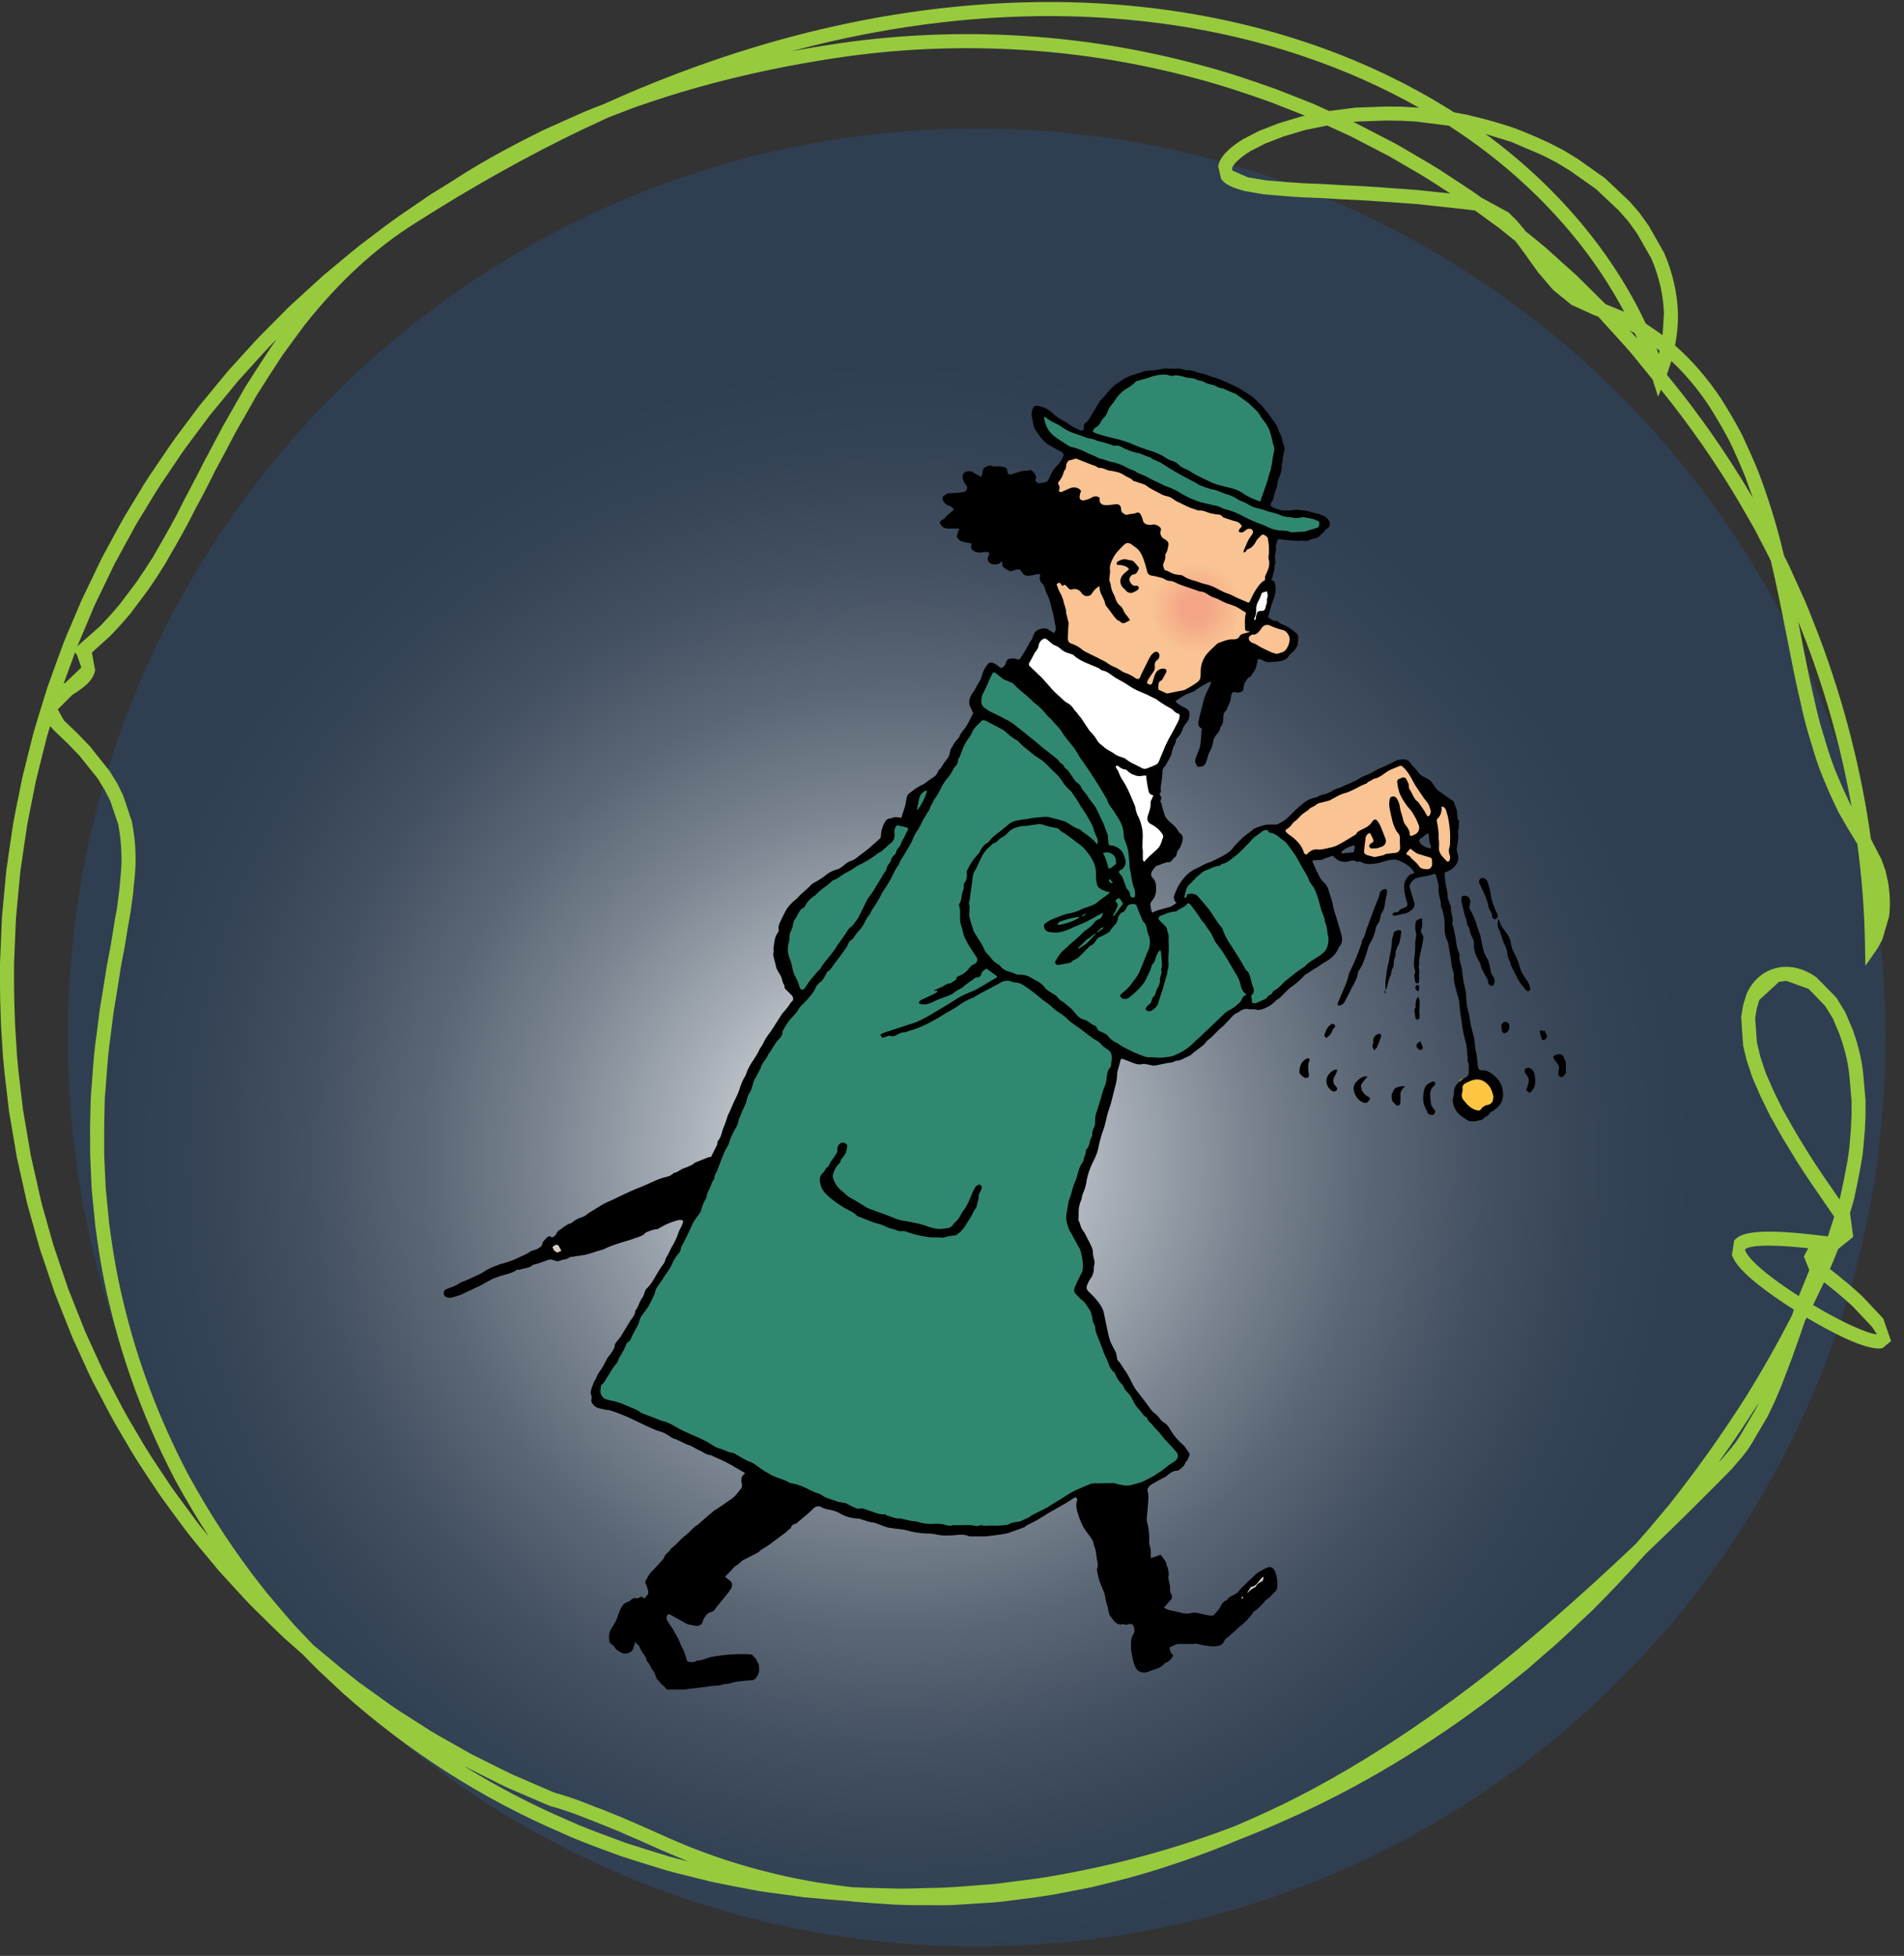 <?xml version="1.0" encoding="utf-8"?>
<!DOCTYPE svg PUBLIC "-//W3C//DTD SVG 1.1//EN" "http://www.w3.org/Graphics/SVG/1.1/DTD/svg11.dtd">
<svg xmlns="http://www.w3.org/2000/svg" viewBox="0 -0.1 95.508 98.1" overflow="visible">
<rect x="0" y="-0.1" width="95.508" height="98.1" fill="#333333" stroke="none"/>
<radialGradient id="RES_GRAD" cx="45" cy="272" r="40" gradientTransform="matrix(1 0 0 -1 0 330.001)" gradientUnits="userSpaceOnUse">
	<stop  offset="0" style="stop-color:#FFFFFF"/>
	<stop  offset="0.103" style="stop-color:#DBDEE1"/>
	<stop  offset="0.27" style="stop-color:#A7AEB6"/>
	<stop  offset="0.435" style="stop-color:#7C8692"/>
	<stop  offset="0.594" style="stop-color:#5B6675"/>
	<stop  offset="0.744" style="stop-color:#435061"/>
	<stop  offset="0.883" style="stop-color:#344355"/>
	<stop  offset="1" style="stop-color:#2F3E51"/>
</radialGradient>
<path fill="url(#RES_GRAD)" d="M94.583,51.938c0,25.178-20.411,45.592-45.589,45.592c-25.178,0-45.595-20.414-45.595-45.592
	c0-25.181,20.417-45.593,45.595-45.593C74.172,6.345,94.583,26.757,94.583,51.938L94.583,51.938z"/>
<path fill="#98CA3E" d="M48.511,1.611c0.978,0,1.956,0.032,2.934,0.096c2.934,0.189,5.867,0.675,8.707,1.44
	c1.426,0.37,2.77,0.835,3.899,1.24l1.833,0.722l0.786,0.358l1.321-0.168l1.519-0.055l0.792,0.008l0.087,0.003l0.733,0.044
	l0.064,0.006c-1.822-1.03-3.777-1.9-5.85-2.596c-2.788-0.94-5.768-1.557-8.858-1.83c-2.986-0.271-6.1-0.221-9.26,0.146
	c-2.479,0.285-4.994,0.768-7.497,1.44c0.728-0.134,1.461-0.256,2.2-0.367C44.093,1.773,46.299,1.611,48.511,1.611L48.511,1.611z
	 M66.577,6.197l-1.112,0.224L64.37,6.75l-0.919,0.358L62.724,7.48c-0.635,0.39-0.891,0.71-0.926,0.878l0.023,0.096l0.774,0.34
	l0.867,0.146l0.564,0.05l0.349,0.029l0.314,0.026c0.472,0.038,0.99,0.064,1.596,0.082l0.075,0.003
	c0.564,0.035,1.21,0.076,1.921,0.104l0.855,0.053l0.314,0.023l1.734,0.128l0.948,0.102l0.524,0.055l0.093,0.009l-0.92-0.596
	l-0.529-0.329l-1.624-0.946l-1.967-1.019L66.577,6.197L66.577,6.197z M80.545,15.16l0.925,0.378
	c-1.832-3.46-4.702-6.588-8.328-9.027l-0.465-0.306L72.636,6.2l-1.584-0.201l-0.681-0.038l-0.093-0.003l-0.763-0.012l-1.455,0.052
	L67.886,6.02l0.141,0.064l2.002,1.036l1.629,0.951l0.57,0.35l1.665,1.094L74.3,9.808l1.367,0.745l0.402,0.393l0.35,0.416l0.109,0.14
	l0.502,0.402l0.174,0.146l0.338,0.279l1.565,1.408l1.403,1.391L80.545,15.16L80.545,15.16z M82.553,16.126l0.845,0.582l0.069-1.077
	c-0.029-0.914-0.239-1.845-0.629-2.759l-0.716-1.257l-0.442-0.611l-0.448-0.512l-0.047-0.049L80.05,9.375l-1.303-0.919l-0.693-0.419
	l-0.559-0.288l-0.168-0.082l-1.52-0.649l-1.287-0.399C78.083,9.235,80.859,12.526,82.553,16.126L82.553,16.126z M81.749,16.47
	l0.303,0.337l0.07,0.076l-0.116-0.265L81.749,16.47L81.749,16.47z M83.089,17.363l0.115,0.297l0.047-0.169L83.089,17.363
	L83.089,17.363z M83.612,18.693c1.577,1.912,3.009,3.963,4.266,6.097l0.047,0.076l-0.39-1.08c-0.269-0.646-0.53-1.243-0.804-1.807
	c-0.314-0.588-0.646-1.156-0.983-1.688c-0.57-0.864-1.21-1.63-1.909-2.282L83.612,18.693L83.612,18.693z M4.731,30.29l-0.599,1.426
	l-0.105,0.25l-0.146,0.341l0.046-0.035l1.094-0.966l0.489-0.521l0.238-0.276l0.239-0.276l0.867-1.149l0.204-0.308l0.215-0.317
	l0.402-0.625l0.238-0.413c0.425-0.745,0.873-1.514,1.269-2.331l0.006-0.018l0.768-1.464l0.192-0.381l0.128-0.247l0.076-0.14
	l0.82-1.548l0.274-0.48l0.174-0.306l0.687-1.205l0.25-0.387l0.262-0.413l0.756-1.161l0.303-0.428l-0.018,0.021l-0.186,0.187
	l-0.343,0.358l-1.321,1.455l-0.151,0.177l-0.093,0.114l-0.989,1.202l-0.093,0.11l-0.151,0.184l-1.164,1.56l-0.32,0.451l-0.117,0.178
	l-0.873,1.289l-0.262,0.41l-0.146,0.242l-0.809,1.327l-0.483,0.884l-0.256,0.469L5.738,28.2L4.731,30.29L4.731,30.29z M3.766,32.618
	l-0.192,0.529l-0.186,0.501l-0.198,0.55l0.041-0.026l0.058-0.038L4.08,33.38l-0.221-0.632L3.766,32.618L3.766,32.618z M90.2,31.067
	l0.117,0.596c0.232,1.205,0.459,2.343,0.721,3.458c0.141,0.637,0.291,1.213,0.473,1.771c0.162,0.557,0.343,1.144,0.576,1.715
	l0.36,0.847l0.384,0.814l0.047,0.09c-0.488-2.775-1.246-5.525-2.264-8.235L90.2,31.067L90.2,31.067z M89.606,49.097l-0.366,0.047
	l-0.989,0.911l-0.123,0.407l-0.086,0.497l0.086,1.199l0.041,0.187l0.129,0.544l0.262,0.795l0.384,0.884l0.478,0.979l0.605,1.064
	l0.349,0.582l0.366,0.594c0.408,0.649,0.891,1.354,1.409,2.099l0.116,0.172l0.047-0.154c0.134-0.591,0.25-1.179,0.355-1.758
	l0.063-0.416l0.034-0.269l0.012-0.128l0.064-0.782l0.035-0.745v-0.681l-0.111-1.293c-0.086-0.838-0.308-1.539-0.494-2.06
	l-0.332-0.789l-0.39-0.631l-0.826-0.854L89.606,49.097L89.606,49.097z M87.535,62.571l0.011,0.053
	c0.053,0.146,0.251,0.48,1.037,1.117c0.453,0.364,1.018,0.763,1.646,1.167l0.279-0.687l0.141-0.344l0.109-0.276l-0.273-0.681
	l0.222-0.413C87.972,62.213,87.587,62.499,87.535,62.571L87.535,62.571z M90.946,65.353c1.564,0.937,2.746,1.432,3.206,1.476
	l-0.238-0.367l-0.972-1.033c-0.391-0.363-0.873-0.771-1.443-1.216L90.946,65.353L90.946,65.353z M88.233,70.245L88.21,70.28
	c-0.635,1.001-1.304,1.99-1.996,2.96l0.14-0.14l0.483-0.568l0.232-0.291l0.203-0.308l0.77-1.307L88.233,70.245L88.233,70.245z
	 M4.284,66.712l0.809,1.769l0.059,0.126l0.104,0.212l0.908,1.734l0.296,0.529l0.478,0.81c0.384,0.681,0.826,1.339,1.251,1.976
	l0.431,0.649l0.611,0.838l0.309,0.413l0.466,0.629l0.32,0.39l0.146,0.178C9.9,76.08,9.353,75.16,8.829,74.211
	c-1.496-2.846-2.619-5.835-3.341-8.891c-0.361-1.481-0.57-2.896-0.71-3.957L4.598,59.53L4.54,58.247l-0.018-0.46l-0.006-1.391
	l0.035-1.403l0.018-0.265l0.011-0.125l0.053-0.687c0.052-0.736,0.104-1.435,0.209-2.107L5,50.555l0.192-1.164l0.169-1.079
	l0.006-0.018l0.192-1.007l0.151-0.935l0.064-0.39l0.093-0.501l0.104-0.806l0.041-0.379l0.035-0.407
	c0.093-0.853,0.052-1.714-0.116-2.622l-0.39-1.146L5.5,40.006l-0.245-0.478l-0.343-0.567l-0.931-1.164l-0.594-0.614l-0.658-0.628
	l-0.012-0.009l-0.204-0.228l-0.006,0.023l-0.14,0.469l-0.192,0.751l-0.128,0.512l-0.244,0.989l-0.303,1.514l-0.052,0.268
	l-0.093,0.483l-0.337,2.293l-0.215,2.313L0.78,46.429l-0.076,1.815v1.013l0.006,0.526l0.006,0.332l0.041,1.196l0.099,1.56
	l0.07,0.757l0.227,1.927l0.39,2.287l0.512,2.272l0.058,0.233l0.565,1.999l0.745,2.203L4.284,66.712L4.284,66.712z M23.246,88.465
	c1.67,1.038,3.411,1.946,5.209,2.718c0.739,0.34,1.513,0.625,2.258,0.899l0.681,0.253l1.007,0.32l0.483,0.151l0.75,0.229
	l0.478,0.125l0.268,0.067l0.151,0.04l-1.333-0.562l-1.216-0.541l-0.64-0.276l-0.448-0.195l-0.937-0.378l-0.803-0.312
	c-0.919-0.358-1.461-0.492-1.466-0.492l-0.041-0.012l-0.198-0.075l-1.997-0.861l-0.489-0.235l-0.233-0.12L23.246,88.465
	L23.246,88.465z M46.881,95.458l-1.176-0.003l-0.838-0.026c-0.663-0.04-1.327-0.09-1.979-0.143h-0.012l-0.285-0.034l-0.664-0.053
	l-0.489-0.041l-1.06-0.093l-1.548-0.21l-0.262-0.034l-0.518-0.076l-0.774-0.148l-0.454-0.087l-1.088-0.216l-1.53-0.381l-0.262-0.064
	l-0.512-0.137l-0.756-0.232l-0.478-0.148l-1.042-0.332l-0.687-0.253c-0.756-0.279-1.542-0.567-2.299-0.92
	c-3.958-1.693-7.653-4.054-10.971-7.004l-1.216-1.136l-0.53-0.532l-0.238-0.247l-0.512-0.457l-0.431-0.378l-0.39-0.373l-0.186-0.181
	l-1.124-1.108l-0.367-0.387l-0.18-0.198l-1.077-1.176l-1.001-1.21l-0.168-0.204l-0.332-0.41l-0.477-0.638l-0.303-0.41l-0.628-0.864
	L7.601,74.26c-0.431-0.648-0.879-1.317-1.275-2.017l-0.471-0.8l-0.32-0.57l-0.908-1.729L4.51,68.901l-0.058-0.123l-0.821-1.795
	l-0.873-2.2l-0.757-2.238l-0.564-2.008l-0.07-0.256L0.85,57.97l-0.396-2.322l-0.227-1.938l-0.076-0.797l-0.099-1.549l-0.041-1.242
	l-0.005-0.329L0,49.266v-1.042L0.076,46.4l0.023-0.519l0.221-2.354l0.338-2.309l0.099-0.515l0.052-0.265l0.309-1.525l0.25-1.016
	l0.128-0.509l0.192-0.757l0.151-0.503l0.076-0.257l0.46-1.486l0.355-0.984l0.18-0.497l0.268-0.73l0.198-0.486l0.105-0.247
	l0.617-1.449l1.019-2.122l0.373-0.684l0.25-0.466l0.501-0.905l0.814-1.345l0.14-0.233l0.285-0.445l0.873-1.29l0.117-0.171
	l0.343-0.486l0.006-0.012l1.158-1.548l0.169-0.207l1.083-1.315l0.087-0.105l0.175-0.207l1.315-1.449l0.378-0.39l0.18-0.181
	l1.106-1.115l0.39-0.358l0.198-0.183l1.176-1.071l1.21-1.007l0.215-0.178l0.413-0.332l1.31-0.993l0.6-0.434l1.304-0.89l0.11-0.079
	l0.227-0.151l1.013-0.626c1.636-1.077,3.341-1.956,4.639-2.599L28.07,6.06l0.408-0.183l0.599-0.265l0.187-0.084L29.7,5.347
	l0.559-0.215c2.532-1.144,5.075-2.104,7.578-2.863c3.097-0.937,6.228-1.592,9.301-1.947c3.207-0.37,6.373-0.422,9.405-0.148
	c3.144,0.283,6.176,0.908,9.021,1.866c2.654,0.89,5.128,2.066,7.375,3.495l0.651,0.122l0.821,0.201
	c0.529,0.143,1.094,0.303,1.641,0.5c0.547,0.209,1.07,0.437,1.577,0.672l0.169,0.082l0.611,0.314l0.722,0.437l1.374,0.972
	l1.192,1.126l0.052,0.05l0.49,0.564l0.465,0.649l0.774,1.362c0.431,1.007,0.663,2.022,0.692,3.035
	c0.006,0.539-0.041,1.074-0.146,1.606c0.85,0.748,1.63,1.644,2.316,2.68c0.349,0.553,0.692,1.138,1.019,1.746l0.006,0.015
	c0.273,0.579,0.547,1.187,0.826,1.859c0.501,1.324,0.914,2.643,1.223,3.929l0.076,0.312l0.244,0.486l0.809,1.79l0.169,0.401
	l0.559,1.426c1.245,3.317,2.106,6.702,2.578,10.109l0.536,1.042l0.197,0.556l0.117,0.516c0.109,0.6,0.133,1.192,0.063,1.764
	l-0.337,1.158l-0.233,0.434l-0.623,0.898l-0.017-1.094c-0.029-1.677-0.158-3.355-0.385-5.025l-0.355-0.579l-0.127-0.207
	l-0.484-0.847l-0.406-0.864l-0.361-0.853c-0.25-0.605-0.437-1.214-0.6-1.778c-0.18-0.57-0.344-1.17-0.482-1.821
	c-0.269-1.124-0.49-2.268-0.729-3.479c-0.244-1.239-0.494-2.514-0.797-3.786l-0.297-0.579l-0.314-0.605l-0.076-0.154l-0.139-0.262
	l-0.729-1.269c-1.17-1.988-2.502-3.902-3.957-5.701l-0.14,0.352l-0.274-0.861L82.81,18.83l-0.961-1.185l-0.314-0.361l-1.32-1.452
	l-0.053-0.058l-0.152-0.046l-1.192-0.544l-0.913-0.745l-0.758-0.885l-0.32-0.448l-0.319-0.448l-0.041-0.061L76.022,12l-0.762-0.614
	l-1.264-0.925l-0.39-0.05l-0.029-0.003l-0.995-0.11l-0.523-0.056l-1.054-0.113l-1.601-0.113l-0.32-0.023l-0.826-0.052
	c-0.722-0.029-1.373-0.067-1.944-0.105l-0.063-0.003c-0.605-0.018-1.135-0.043-1.612-0.082l-0.332-0.029l-0.319-0.026l-0.605-0.052
	l-0.961-0.166c-0.646-0.172-0.978-0.346-1.17-0.603l-0.146-0.646c0.081-0.437,0.501-0.89,1.245-1.347l0.81-0.419l0.983-0.381
	l1.141-0.343l0.169-0.041L63.8,5.047c-1.1-0.396-2.432-0.853-3.829-1.219c-2.8-0.754-5.687-1.231-8.573-1.417
	c-3.137-0.204-6.292-0.076-9.37,0.384c-3.428,0.509-6.682,1.287-9.673,2.313l-0.227,0.076L31.76,5.313l-1.228,0.471l-1.298,0.603
	c-2.753,1.318-5.57,2.896-8.375,4.685c-2.002,1.246-3.882,2.977-5.593,5.151c-0.343,0.46-0.71,0.958-1.112,1.516l-0.739,1.138
	l-0.262,0.417l-0.245,0.378l-0.669,1.179l-0.181,0.312l-0.262,0.462L11.39,22.4l-0.413,0.768l-0.076,0.148l-0.122,0.218
	l-0.187,0.384c-0.273,0.541-0.523,1.024-0.78,1.481c-0.407,0.838-0.855,1.618-1.292,2.369l-0.239,0.419l-0.419,0.664l-0.419,0.62
	L6.53,30.688l-0.25,0.288l-0.233,0.271l-0.524,0.556l-0.914,0.827l0.163,0.888c-0.111,0.564-0.617,0.89-1.1,1.207L3.62,34.759
	l-0.722,0.722l0.314,0.559l0.675,0.646l0.611,0.634l0.995,1.246l0.384,0.623l0.256,0.518l0.046,0.096l0.437,1.304
	c0.192,0.989,0.233,1.918,0.134,2.847L6.71,44.333l-0.035,0.404l-0.116,0.841l-0.087,0.516l-0.064,0.354L6.25,47.413l-0.192,1.013
	L5.89,49.507l-0.192,1.158l-0.157,1.24c-0.099,0.657-0.151,1.341-0.204,2.065l-0.052,0.685l-0.012,0.131l-0.018,0.227l-0.029,1.4
	v1.338l0.018,0.469l0.058,1.255l0.175,1.807c0.14,1.036,0.343,2.424,0.698,3.873c0.705,3.001,1.81,5.934,3.277,8.722
	c1.106,2.025,2.352,3.917,3.696,5.616l0.25,0.317l0.814,0.961l0.175,0.203l0.367,0.422l0.949,1.001l1.414,1.176l0.92,0.73
	l1.595,1.141l0.477,0.323l0.169,0.104l1.327,0.848l0.425,0.25l0.244,0.137l1.362,0.771l1.403,0.701l0.239,0.119l0.459,0.221
	l1.979,0.855l0.157,0.059c0.116,0.029,0.664,0.175,1.537,0.518l0.384,0.151l0.414,0.154l0.96,0.391l0.466,0.2l0.611,0.265
	l1.251,0.557c2.334,1.047,4.866,1.804,7.514,2.249c0.529,0.079,1.094,0.16,1.659,0.232l0.087,0.006l0.483,0.021l0.273,0.009
	l1.537,0.041l0.495-0.003l0.262-0.006l0.763-0.021c0.809-0.003,1.635-0.069,2.427-0.134l0.611-0.047l0.372-0.031l2.008-0.26
	l0.605-0.093c3.288-0.556,6.426-1.411,9.365-2.546c0.553-0.233,1.094-0.475,1.641-0.728c2.055-0.949,4.167-2.14,6.461-3.638
	c1.984-1.307,3.945-2.75,5.825-4.29c2.009-1.664,4.028-3.46,6.169-5.494c0.582-0.657,1.146-1.321,1.694-1.987
	c1.38-1.743,2.683-3.576,3.864-5.444c0.798-1.284,1.561-2.634,2.281-4.034l0.07-0.209l0.023-0.073
	c-0.705-0.448-1.339-0.893-1.846-1.301c-0.727-0.585-1.129-1.044-1.262-1.44l0.109-0.725c0.32-0.384,1.112-0.675,4.703-0.206
	l0.041-0.128l0.279-0.867l-0.018-0.015l-0.018-0.029l-0.407-0.591c-0.519-0.754-1.013-1.464-1.426-2.124l-0.372-0.608l-0.35-0.576
	l-0.623-1.104l-0.494-1.013l-0.402-0.925l-0.285-0.861l-0.14-0.579l-0.04-0.189l-0.094-1.405l0.1-0.591l0.162-0.53
	c0.285-0.675,0.804-1.144,1.455-1.317c0.67-0.181,1.408-0.015,2.072,0.465l0.989,1.013l0.448,0.73l0.367,0.864
	c0.186,0.516,0.436,1.301,0.529,2.218l0.116,1.33v0.748l-0.034,0.765l-0.07,0.81l-0.012,0.122l-0.035,0.312l-0.07,0.425
	c-0.104,0.594-0.227,1.199-0.36,1.801l-0.006,0.018l-0.192,0.664l0.164,1.188l-0.758,0.61l-0.197,0.489l-0.215,0.512
	c0.646,0.504,1.192,0.961,1.623,1.368l1.054,1.12l0.39,1.127l-0.431,0.354c-0.798,0.172-2.759-0.908-3.806-1.53l-0.082,0.157
	l-0.012,0.04l-0.151,0.448l-0.507,1.432l-0.482,1.264l-0.076,0.194l-0.309,0.719l-0.349,0.725l-0.798,1.354l-0.215,0.332
	l-0.012,0.012l-0.244,0.313l-0.523,0.608c-1.502,1.531-2.928,2.937-4.302,4.243c-0.85,0.954-1.74,1.895-2.653,2.812l-0.746,0.698
	c-0.518,0.494-1.059,1.007-1.623,1.478l-0.896,0.783l-1.531,1.229c-3.451,2.647-7.036,4.79-10.656,6.379
	c-0.733,0.328-1.479,0.643-2.24,0.937c-1.846,0.777-3.708,1.426-5.564,1.936l-0.291,0.075c-0.523,0.134-1.064,0.271-1.606,0.402
	l-0.012,0.002l-1.92,0.37l-0.839,0.131l-1.618,0.207l-0.512,0.052l-1.967,0.125l-0.518,0.018H46.881L46.881,95.458z"/>
<g transform="scale(0.065,0.065) translate(200,200)">
<path fill="#f9c393" d="M699.1 337.6l-27.6-14.7-26.6-15.2-23-12.4-4.2-6.4-3.2-27.6-9.6-29.5 6.4-64.3 7.4-12.4 6.9-9.2 153.5 51.9.4 17.1v18.3l-1.8 15.2-2.3 28.5 11.1 3.7 8.2 5.1 2.3 6.4-3.7 7.3-5.5 3.7-12.9.4-10.5-2.2-36.8 21.6-11.9 7.8-16.6 6.9z"/><path fill="#318871" d="M761.5 201.2l-20.6-9.1-14.3-2.8-18.9-7.4-21.1-11-21.2-10.1-15.6-4.6-18.4-6.9-10.1-5-14.7-9.7-6-13.3 1.9-6.5 7.3 3.3 9.7 6.8 14.7 6.5 6.9-6 11.5-16.6 17-16.5 18.4-6.4 15.6-1.4 31.7 7.3 20.2 9.7 14.8 12.4 13.3 19.3 1.3 22.1-9.1 24.3-2.3 8.3 7.3 2.8 9.2 2.7 12.9.5 18.4 6-3.7 7.8-8.8 3.6-17.8-.4-17.5-4.2-12-5.5z"/><path fill="#fff" d="M765.3 281.6l-2.8-10.6 3.7-11 4.6-8.7 7.3-2.8 3.3 6.9-2.8 9.2-3.2 6.4-3.7 6.9-6.4 3.7zm-177.7 30.8l10.6-19.8 4.6-6.8 7.8 1.8 23.4 14.2 79.1 45.1-8.8 22-12.4 22.6-11.5.9-17-7.4-28-14.7-47.8-57.9z"/><path fill="#fff" d="M689.6 400l1.9 12.9.4 17 12.9 13.3-7.3 12.4-16.6 14.3-3.7-6.5-7.3-37.2-12-27.6-9.2-14.7 13.8 3.2 12.9 5.1 14.7.9-.5 6.9z"/><path fill="#f9c393" d="M782.9 436.4l9.2-3.7 11.5-11 10.2-7.4 12.8-3.6 21.2-10.2 17-8.7 16-6.4 7.4 6 13.8 14.2 13.3 10.1 5.1 11.5-.5 34-3.6 4.6-5.6-1.8-5-12.9-1-16.1-5 1-8.7 8.7v5l7.8 4.6 6.9 3.3.9 9.1-5.1 4.6-6.4-1.4-5.5-4.5-4.6-4.2-6.5-3.2h-7.3l-10.6 1.9-5.5 1.3-8.3-4.1-.4-12.4-9.7 4.6-7.8 4.6-9.6 1.8-12.9 6-4.2-5.1-5.5-7.8-13.8-12.4zm-94.8-168.5a34.7 34.7 0 1 1 34.8 34.8 34.7 34.7 0 0 1-34.7-34.7"/><path fill="#f9c292" d="M722.8 301.9a34 34 0 1 1 34-34 34 34 0 0 1-34 34"/><path fill="#f9c192" d="M722.8 301.1a33.2 33.2 0 1 1 33.2-33.2 33.2 33.2 0 0 1-33.2 33.2"/><path fill="#f8c091" d="M722.8 300.3a32.4 32.4 0 1 1 32.4-32.4 32.4 32.4 0 0 1-32.4 32.4"/><path fill="#f8bf91" d="M722.8 299.5a31.6 31.6 0 1 1 31.6-31.6 31.6 31.6 0 0 1-31.6 31.6"/><path fill="#f8be91" d="M722.8 298.7a30.8 30.8 0 1 1 30.8-30.8 30.8 30.8 0 0 1-30.8 30.8"/><path fill="#f8bd90" d="M722.8 297.9a30 30 0 1 1 30-30 30 30 0 0 1-30 30"/><path fill="#f8bc90" d="M722.8 297.1a29.3 29.3 0 1 1 29.3-29.3 29.3 29.3 0 0 1-29.3 29.3"/><path fill="#f8bb90" d="M722.8 296.4a28.5 28.5 0 1 1 28.5-28.5 28.5 28.5 0 0 1-28.5 28.5"/><path fill="#f8ba8f" d="M722.8 295.6a27.7 27.7 0 1 1 27.7-27.7 27.7 27.7 0 0 1-27.7 27.7"/><path fill="#f7b98f" d="M722.8 294.8a26.9 26.9 0 1 1 26.9-26.9 26.9 26.9 0 0 1-26.9 26.9"/><path fill="#f7b98e" d="M722.8 294a26.1 26.1 0 1 1 26.1-26.1 26.1 26.1 0 0 1-26.1 26.1"/><path fill="#f7b88e" d="M722.8 293.2a25.3 25.3 0 1 1 25.3-25.3 25.3 25.3 0 0 1-25.3 25.3"/><path fill="#f7b78e" d="M722.8 292.4a24.5 24.5 0 1 1 24.5-24.5 24.5 24.5 0 0 1-24.5 24.5"/><path fill="#f7b68d" d="M722.8 291.7a23.8 23.8 0 1 1 23.8-23.8 23.8 23.8 0 0 1-23.8 23.8"/><path fill="#f6b58d" d="M722.8 290.9a23 23 0 1 1 23-23 23 23 0 0 1-23 23"/><path fill="#f6b48c" d="M722.8 290.1a22.2 22.2 0 1 1 22.2-22.2 22.2 22.2 0 0 1-22.2 22.2"/><path fill="#f6b38c" d="M722.8 289.3a21.4 21.4 0 1 1 21.4-21.4 21.4 21.4 0 0 1-21.4 21.4"/><path fill="#f6b28b" d="M722.8 288.5a20.6 20.6 0 1 1 20.6-20.6 20.6 20.6 0 0 1-20.6 20.6"/><path fill="#f6b18b" d="M722.8 287.7a19.8 19.8 0 1 1 19.8-19.8 19.8 19.8 0 0 1-19.8 19.8"/><path fill="#f6b08b" d="M722.8 286.9a19.1 19.1 0 1 1 19.1-19.1 19.1 19.1 0 0 1-19.1 19.1"/><path fill="#f5af8a" d="M722.8 286.2a18.3 18.3 0 1 1 18.3-18.3 18.3 18.3 0 0 1-18.3 18.3"/><path fill="#f5ae8a" d="M722.8 285.4a17.5 17.5 0 1 1 17.5-17.5 17.5 17.5 0 0 1-17.5 17.5"/><path fill="#f5ad89" d="M722.8 284.6a16.7 16.7 0 1 1 16.7-16.7 16.7 16.7 0 0 1-16.7 16.7"/><path fill="#f5ac89" d="M722.8 283.8a15.9 15.9 0 1 1 15.9-15.9 15.9 15.9 0 0 1-15.9 15.9"/><path fill="#f5ab89" d="M722.8 283a15.1 15.1 0 1 1 15.1-15.1 15.1 15.1 0 0 1-15.1 15.1"/><path fill="#f4aa88" d="M722.8 282.2a14.3 14.3 0 1 1 14.3-14.3 14.3 14.3 0 0 1-14.3 14.3"/><path fill="#f4a988" d="M722.8 281.4a13.6 13.6 0 1 1 13.6-13.6 13.6 13.6 0 0 1-13.6 13.6"/><path fill="#f4a887" d="M722.8 280.7a12.8 12.8 0 1 1 12.8-12.8 12.8 12.8 0 0 1-12.8 12.8"/><path fill="#f4a787" d="M722.8 279.9a12 12 0 1 1 12-12 12 12 0 0 1-12 12"/><path fill="#f4a687" d="M722.8 279.1a11.2 11.2 0 1 1 11.2-11.2 11.2 11.2 0 0 1-11.2 11.2"/><path fill="#f4a586" d="M712.4 267.9a10.4 10.4 0 1 1 10.4 10.4 10.4 10.4 0 0 1-10.4-10.4"/><path fill="#318871" d="M415.7 569l-7.8-16.1-4.7-26.2 4.7-23.9 13.7-14.7 33.2-22.6 29.4-21.1 1.8-10.1 6-3.2 8.3.9 1.8-13.3 2.8-8.8 8.7-5 8.7-4.2 10.6-16 21.1-33.6.5-5.1-2.3-8.2 11.5-23.9 6.4.9 29 16 53.8 57.1 15.6 34.9 6.4 26.6 6 51.1 7.3 5.1 5.6-3.7 11-3.3 5-2.3-.9-8.7 6.9-11.9 12.4-8.8 12.9-4.1 16.1-13.8 10.1-9.2 10.1-4.6 12.9 3.2 15.6 23.5 14.3 27.6 8.7 34-5.5 11-12.9 7.3-14.7 13.4-12.4 11.9-11.5 7-12.9-1.9-13.3 10.1-19.3 18.9-16.6 11.9-14.6 4.1-17.5-1.3-17-5.1-15.6 65.7-19.4 58.9 2.8 11.9 8.3 13.8 3.2 15.6-6.9 15.2 6.4 8.3 7.9 11.5 4.1 22 25.3 44.6 14.7 16.1 20.6 25.8-11 12.4-17.5 9.6-16.9 7.8h-35.9l-11 6-28.1 16.1-17 5-21.1 1-32.2-1.4-25.8-3.2-34-7.8-24.3-7.8-18.9-6.5-42.3-22.5-25.3-11.5-61.5-28-27.6-9.7-3.3-11 23-37.7 51.1-91.9 42.2-97.5 6.5-18.8 34.5-53.8z"/><path fill="#fcc643" d="M930.6 655.8l-6-6.7-1.3-9.3 3.4-7.9 11-5.4 9.5 3.7 5.6 10 .8 8.1-8.9 6.2-9.1 3.8-5-2.5z"/><path fill="#d4cbc5" d="M237.2 765.5l-8.6 2.1-7.6-5.6 6.2-7.8 8.4-2.1 1.6 13.4zM751 1040.9l2.3-8.1 5.9-9.5 7.2-7 9.3-6.3 2.2 9.6-26.9 21.3z"/><path d="M314.5 1102l-1.9-2.1a2.3 2.3 0 0 0-.4-.6c-2-.9-2.9-2.9-4.3-4.2a6.4 6.4 0 0 1-1.8-3 12.8 12.8 0 0 0-2.1-4.5c-1.8-2.2-2.4-5.2-4.6-7.1a2.9 2.9 0 0 1-.5-1.3 10.4 10.4 0 0 0-2.3-4.5 18 18 0 0 1-2.6-4.5c-.6-1.2-1-2.5-2.4-3.1a6.1 6.1 0 0 1-1.4-1.8l-.6 2.1a19.8 19.8 0 0 1-1.3 4c-1.5 2.6-5.9 4-8.9 2.3s-3.9-2.3-5.2-4.4a5.3 5.3 0 0 0-2.2-2c-1.7-.9-1.9-2.9-2-4.6a13.2 13.2 0 0 1 2.2-8.3 31.8 31.8 0 0 0 4.9-10 25 25 0 0 1 2.9-6.2 7.1 7.1 0 0 1 4.7-3.7 6.3 6.3 0 0 0 2.5-1.7 4.1 4.1 0 0 1 3.3-1.1 4.6 4.6 0 0 0 4.1-1.3l2.8 1.4 2-2.3a3.8 3.8 0 0 0 .7-3.7 26.7 26.7 0 0 0-1.8-5.3 2.7 2.7 0 0 1 .3-2.9 18.3 18.3 0 0 0 1.4-2.5 18.2 18.2 0 0 1 3.4-4.5c2.9-2.8 5.5-5.9 8.2-8.9a3.2 3.2 0 0 0 .8-1.2c.8-3.1 4.1-4.3 5.4-7.1 3.9-2.7 6.7-6.6 10.4-9.5s5.1-4.8 7.7-7.1c.9-.8 2.1-1.4 3.1-2.2l4.9-4.4 7.5-6.3c.4-.3.9-.4 1.3-.7l4.7-3.2 6-4.2a21.3 21.3 0 0 0 3.4-2.6c1.8-1.9 3.4-4 5-6a4.2 4.2 0 0 0 .7-3.6c-.1-.5-.3-.9-.3-1.4-.2-2.6-.1-5.2 2.8-6.6a4.7 4.7 0 0 0-.9-1l-6.8-3.9-2.4-1.5c-2.1-1.1-4.2-2.3-6.3-3.3l-9.3-4.2a2.3 2.3 0 0 0-.6-.4c-3.5 0-6-2.4-8.9-3.7s-4.2-2.2-6.3-3.3-1.8-.5-2.7-.9l-7.9-3.8a5.6 5.6 0 0 0-1.3-.6c-2.7-.5-4.7-2.3-6.9-3.6a23.5 23.5 0 0 0-6.1-2.6l-2.5-.8-9.5-4.3c-4.9-2.3-9.6-4.7-14.6-6.8s-7.5-2.9-11.3-4.2a24.1 24.1 0 0 0-3.3-.4l-5.3-1.2a8.9 8.9 0 0 1-5.4-4.4 4.2 4.2 0 0 1-.3-2.5 6.5 6.5 0 0 0-.4-4.1c-.4-.8 0-2.2.2-3.2s1.2-3.4 1.8-5.1a12.6 12.6 0 0 1 .8-1.7 13.8 13.8 0 0 0 1.4-2.5c.8-2.6 2.4-4.6 3.9-6.8s2.7-4.8 4-7.2a17 17 0 0 1 2.1-3.1 31.7 31.7 0 0 0 3.7-5.7c.5-.9.3-2.1.8-3.3s3.5-4.2 4.9-6.6l6.5-10.8c.5-.9 1.2-1.7 1.8-2.5s2.2-3.1 2.3-5.2a1.2 1.2 0 0 1 .2-.7c2.4-3 3-6.9 5.4-10 1-1.3 1.2-3.1 1.9-4.6s.8-2.1 1.5-2.5 3.1-3.4 4.3-5.3c2.9-4.5 5.2-9.4 8.6-13.6.9-1.1 1.2-2.8 1.8-4.3a1.4 1.4 0 0 1 0-.2c2.2-3.1 3.3-6.8 5.4-10l.4-.6c1.2-2.7 2.8-5.3 3.6-8.2s3.4-6.1 4-9.8c-1.4-1.2-3.2-.8-4.8-.4a59 59 0 0 0-7.8 2.8c-2.1.9-4.1 2.2-6.2 3.3a3.9 3.9 0 0 1-1.3.6 23.7 23.7 0 0 0-7.7 2.2 3.9 3.9 0 0 0-1.3.5c-2.4 3-6.1 3.4-9.4 4.7s-4.4 1.4-6.6 2.1c-5.3 1.7-10.6 3.2-15.6 5.7a35.7 35.7 0 0 1-5.4 1.7c-2.8.9-5.6 1.9-8.4 2.6s-4.7.9-7 1.2l-5.8.9-.9.4c-1.7 1.5-4 1.3-5.9 2l-3 .9c-1.6-.5-3.4-1.1-5.2-1.5a4.2 4.2 0 0 0-2 .4c-2.7.9-5.3 2-8 2.8s-3.4.6-4.8 1.8-4.4 1.7-6.7 2.2-2.5 1.2-3.9.6a.9.9 0 0 0-.7.2c-3.1 2.3-6.7 3-10.3 4.1a62.8 62.8 0 0 0-8.2 2.8c-3.2 1.5-6.2 3.4-9.4 5.1-1.4.8-3 1.4-4.5 2.1l-2.5 1.3-2.8 1.2c-1.9.9-3.7 1.9-5.6 2.6a65.5 65.5 0 0 1-7.5 2.3 6.6 6.6 0 0 1-3.3-.3 3.4 3.4 0 0 1 .4-6.6c3.3-1.2 6.7-2.3 9.6-4.4l.8-.5c4.7-1.5 8.9-3.8 13.4-5.8 2.5-1.1 4.8-2.7 7.2-4.1l3.2-1.6 6.4-2.5 3.7-1c2.4-.8 4.8-1.5 7.1-2.5s6.9-3.1 10.3-4.8c1.5-.8 2.8-2.1 4.6-2.4a12.5 12.5 0 0 0 4.7-2.1 4.2 4.2 0 0 0 2.3-2.8c.4-2 2-3.4 3.4-4.8s2.6-1.6 3.9-.3a5.4 5.4 0 0 0 3.8-3.4c.8-2 3-2.6 4.4-3.9a17.8 17.8 0 0 1 2.6-1.7 9.3 9.3 0 0 1 3.5-1.8 5.2 5.2 0 0 0 2-1.2 21.7 21.7 0 0 1 6.9-3.6 10.6 10.6 0 0 0 4.1-2.3 22.8 22.8 0 0 1 3-2c3.3-2 6.5-4.1 9.9-6 1.8-1 3.7-1.8 5.6-2.6l9.8-4.7c4.1-1.9 8.2-3.8 12.4-5.4s9.5-4.3 14.3-6.2c2.8-1.1 5.7-1.7 8.5-2.6a9 9 0 0 0 2-1.2c.7-.4 1.2-1.2 1.9-1.3 2.8-.4 4.7-2.7 7.4-3.5a40.2 40.2 0 0 0 4.6-1.9 10.2 10.2 0 0 0 3-1.8c1-.9 2.5-1.2 3.8-1.8l7.3-2.9a10.1 10.1 0 0 1 2.1-.3l3.3-6.6c.8-1.5 1.7-2.8 1.6-4.6a2.8 2.8 0 0 1 .7-1.4 16.4 16.4 0 0 0 2.7-6 58.4 58.4 0 0 1 2.3-6.4c.8-2.2 1.5-4.3 2.2-6.5a10.7 10.7 0 0 1 .5-1.3c.4-.8.9-1.5 1.2-2.3 1.4-3.2 2.7-6.5 4.3-9.7a48.8 48.8 0 0 0 3.6-8.8 46 46 0 0 1 2.8-6.8 23.9 23.9 0 0 0 1.8-3.3c1.2-4 3.3-7.5 5.6-10.9 1.2-1.9 2.4-3.7 3.5-5.7s1.3-2.7 2.1-4a32.1 32.1 0 0 0 2.3-3.7c1.7-4.2 4.8-7.4 7.1-11.1l6.5-10.2a16.9 16.9 0 0 1 1.5-2.1 47.1 47.1 0 0 0 5.8-7.4 3.5 3.5 0 0 1 .8-.9c1.8-1.5 1.5-3.5-.1-5.2l-3.7-3.7c-1-.9-2-1.9-1.7-3.4a.6.6 0 0 0-.1-.5c-1.9-2.5-1.6-5.9-3.5-8.4a34.5 34.5 0 0 1-2.2-3.9 3.8 3.8 0 0 1-.4-.9l-2.4-9.6a8.8 8.8 0 0 1 .1-2.4 4.2 4.2 0 0 0 .2-.9c-.5-2.7.3-5.2.6-7.8a15.3 15.3 0 0 1 2.5-6.6 3.4 3.4 0 0 0 .7-2.7 8 8 0 0 1 .8-4.8c1.6-3.4 3.2-6.9 5.1-10.2a27.1 27.1 0 0 1 4.1-5.1c1.8-1.9 4.1-3.3 5.7-5.3s6.3-5.5 9.2-8.7c1.4-1.5 3.5-2.3 5.3-3.4a67.6 67.6 0 0 0 6.3-4.3 21.3 21.3 0 0 1 8.4-4.3c2.4-.6 4.2-2.2 6-3.7a14.5 14.5 0 0 1 5-3 12.3 12.3 0 0 0 4.1-2.2c3.1-2.4 6.2-4.6 9.2-7.1s6.1-5.3 9.1-8a3.1 3.1 0 0 0 .6-1.9 23.9 23.9 0 0 1 2.8-10.2c.9-1.7 2.2-3.3 4.5-3.3a2 2 0 0 0 .9-.2c1.9-1.1 4-.9 6-.5s1.5.2 2-1.2 1.5-4.7 2.3-7a13.5 13.5 0 0 0 .4-1.6c.4-2 .7-4 1.1-6s2.4-3.3 4.1-4.5a37.4 37.4 0 0 1 7.3-4.7c3.4-1.5 5.8-4.2 9-6a8.5 8.5 0 0 0 3.6-4.3 3.5 3.5 0 0 1 1-1.6c1.4-1 2-2.6 2.9-4a44.6 44.6 0 0 1 3.1-4.2 9.3 9.3 0 0 0 2.2-4.9 10.8 10.8 0 0 1 2.1-5c.5-.7.8-1.6 1.3-2.3s1.3-1.7 2-2.6 1.6-1.5 1.9-2.4c1-2.9 3.1-4.9 4.8-7.2a40.4 40.4 0 0 0 3-5.3c1-1.9 1.9-3.8 2.9-5.8-.8-1.7-1.6-3.6-2.5-5.4s-.6-5.3.6-7.7 2.4-3.5 3.4-5.3 2.3-4.5 3.7-6.6 1.8-5.9 3.3-8.5a31.3 31.3 0 0 1 3-4.5c1.2-1.5 3.3-1.1 5.2-.1s3.1 2.4 4.8 3.3a5.3 5.3 0 0 0 3.8-4.1c.5-2.1 1.8-3 4.1-3.2a8.4 8.4 0 0 1 4.5.6 1.9 1.9 0 0 0 2.5-.7l3.7-5.8c1.8-2.9 3-6.1 5.1-8.8a6.1 6.1 0 0 0 .8-1.9c.8-2.2 1.7-4.4 3.9-5.4s5.8-2.2 8.7 0l3.8 2.4c1.8-2 1.4-4.3.9-6.5s-1-5.8-1.7-8.7c-.3-1.3-.6-2.6-1-3.9-1-4-1.9-8-3.9-11.6-.8-1.5-1-3.3-1.7-4.9a8.5 8.5 0 0 0-1.9-2.9 5.1 5.1 0 0 1-1.5-5.2 1.9 1.9 0 0 0 0-1.2 1.5 1.5 0 0 0-1-.8l-5.3 1.1c-3 .6-5.6.8-7.4-2s-2.3-3.2-6.2-1.9c-1.2.4-2.3 1-3.6.5s-4.3-1.9-5.3-3.7-.2-1.9-.3-3-1.6.4-2.3 1-4.2 1-6.1.3a4.3 4.3 0 0 1-2.8-4.6 4.9 4.9 0 0 1 .7-1.9c.8-1.4.3-2.6-1.3-2.7a12.8 12.8 0 0 0-3.5.3 10 10 0 0 1-7-1.3c-1.8-1-2-2.5-1.6-4.3l.3-1.2-5.6-1.1c-2.1-.4-4-1.2-5.2-3s-.8-2-.5-2.1.3-3.5 2-5l-1.9-.4H531a6 6 0 0 1-4.6-2.5c-1.7-1.9-1.3-3.1.9-4.3a5.7 5.7 0 0 0 2.6-2.3 3.2 3.2 0 0 1 .8-.8l5.4-4.6c-1-2.4-3.1-2.8-5-3.6s-3.8-3.7-3.8-5.1a2.2 2.2 0 0 1 .5-1.5c1.6-1.4 3.2-2.6 5.5-2.6s6.2-.3 9.2-.7c1.4-.2 3-.5 3.5-2a3.7 3.7 0 0 0-.6-3.8 10.5 10.5 0 0 1-2.2-4.2c-1.2-3.3.7-6.2 4.2-6.2a6.7 6.7 0 0 1 4.2 1.2c1.6 1.1 3.4 2 5.3 3.1a2.3 2.3 0 0 0 .7-.8c.4-1.4.6-2.9 1-4.4a3.3 3.3 0 0 1 1.1-1.8c1.7-1.1 3.6-2.1 5.6-1.4s4.3.3 6.4.4a20.6 20.6 0 0 1 3.7.7 2.7 2.7 0 0 1 1.9 2.7c.3 2.7 1.6 3.3 4 2.5s7.1-2.8 11-2.6h.7c2.4-1.1 3.8 0 5.2 1.9s1.9 3 .7 5.4c1.3 2.2 2 2.6 4.4 2.2a30 30 0 0 0 4-.8 3.3 3.3 0 0 0 1.6-1.5c1.2-2.2 2.2-4.6 3.5-6.8a25.2 25.2 0 0 1 3.5-4.5 22.2 22.2 0 0 0 4.4-6.5c.9-2.1.7-2.8-1.2-3.9-3.6-2-7.2-3.9-10.7-6.1a22.5 22.5 0 0 1-4.6-4.4 45.3 45.3 0 0 1-4.2-5.7 14.1 14.1 0 0 1-2.5-7 14.6 14.6 0 0 0-.5-2.6c-.5-2.4-.8-4.8.3-7.3s1.7-2.7 4.2-2.4a21.5 21.5 0 0 1 10.2 4.6c1.2.9 2.1 2.2 3.5 3.1a49.1 49.1 0 0 0 5.8 3.7c2.4 1.2 4.5 2.9 6.8 4.3a47.1 47.1 0 0 0 6 3c1.9.8 3.3-.2 3-2.3a3.4 3.4 0 0 1 1.9-3.7 7.9 7.9 0 0 0 2.1-2.6l5.4-8.7a58 58 0 0 1 3.1-5.1c1.4-1.9 3.3-3.4 4.7-5.3a60.4 60.4 0 0 1 6.5-6.9 3 3 0 0 1 .5-.5c3.1-1.8 5.8-4.1 9-5.6.9-.4 1.8-1 2.8-1.3l6.8-2.1a5.9 5.9 0 0 0 1.2-.2c3.2-1.8 6.8-1.6 10.2-1.9 2-.2 3.9-.7 5.8-1a19.6 19.6 0 0 1 4.5-.4c3.2.3 6.3.1 9.5.2a19.5 19.5 0 0 1 3.2.7c.9.2 1.9.7 2.7.5s3.8.2 5.7.9a33.4 33.4 0 0 0 5.7 1.6 38 38 0 0 1 6.9 2.3c1.8.7 3.7 1 5.5 1.7s3.6 1.5 5.4 2.3c3.4 1.6 6.8 3 10.1 4.8s6.4 3.8 9.5 5.9a22.5 22.5 0 0 1 5.3 4.7c.9 1.1 2.2 1.8 3.1 2.9s3.4 3.9 5 6 3.2 4.7 5 6.9 2.2 3.9 3.1 6a6.8 6.8 0 0 0 .5 1.8c2.3 2.8 2.2 6.5 3.5 9.7s.2 5.3-.3 8a21.5 21.5 0 0 0-.4 2.6c-.1 1.3.1 2.7-.7 4a1.6 1.6 0 0 0-.1.9 19.5 19.5 0 0 1-2 9.5 20.2 20.2 0 0 0-1.5 6.5 7.7 7.7 0 0 1-.5 1.6c-.6 1.9-1.3 3.8-1.8 5.7s-.6 3.4-1.7 4.8-.7 2.1-1.1 3.4a9.5 9.5 0 0 0 1.8 1.2 32.5 32.5 0 0 0 6.7 2.3 36.8 36.8 0 0 0 7.9 0c2.4-.2 4.9-.7 7.3.1h.5c3.7-.1 7.1 1.4 10.6 2.2a29 29 0 0 1 6.3 2.1 9.1 9.1 0 0 1 4.2 4c1 1.9.4 4.8-1.6 5.7a5.9 5.9 0 0 0-2.3 2.3 11.2 11.2 0 0 1-1.8 1.7 3.7 3.7 0 0 0-.8.6c-1.2 2-3.1 2.7-5.3 3.1a26.8 26.8 0 0 0-3.8 1.3 7.1 7.1 0 0 1-4.9.3c-.9-.3-2 .4-3 .3l-8.5-.6-6.6-.8-1.2.2c-.5 2.2-1.6 4.4-1.3 6.5s-1 5.2-.8 7.9c.1 1 .2 2 .3 3.1a1.9 1.9 0 0 1 0 1.1c-1 1.3-.6 2.9-.8 4.4s-1 4.1-1.5 6.2a18.2 18.2 0 0 1-.9 2.1c2.2.3 2.8 2 3.1 3.6a17.7 17.7 0 0 1 .2 5.4c-.4 3.3-1.7 6.4-2.8 9.5s-1.9 6.8-2.9 10.3c2 1.2 3.5 2.8 6 2.8a2.5 2.5 0 0 1 1.8.5c1.3 1.6 3.2 2.2 4.9 2.9 3.3 1.4 6 3.6 8.7 5.8a4 4 0 0 1 1.8 4.2 5.9 5.9 0 0 0-.1 1.7c.3 4.2-2 7-4.9 9.6a12.2 12.2 0 0 0-2.4 2.5c-1.6 2.7-4.3 3.4-7 3.9s-5 .4-7.5.7a8.6 8.6 0 0 1-4.8-1.1 8 8 0 0 0-4.5-1.3c-.3 1.9-.6 3.7-1.1 5.5a13.6 13.6 0 0 1-1.3 3.3c-.7 1.3-1.7 2.5-2.5 3.8a2.2 2.2 0 0 1-1.7 1.4 2.7 2.7 0 0 0-1.3 1.3 18.4 18.4 0 0 0-2.3 3.5 24.2 24.2 0 0 0-.9 4.4 6.1 6.1 0 0 0-.1.8c-1.6 2-3.7 2.2-5.9 1.7s-2.5 0-3.1 1.6a4.3 4.3 0 0 0-.4 1.6c0 3.8-2.2 6.8-3.4 10.2a1.4 1.4 0 0 1-.4.6c-1.9 1.6-2.2 3.8-2.2 6a10.1 10.1 0 0 1-2.1 6.9.9.9 0 0 0-.3.4c-.2 3.6-3.7 5.3-4.7 8.5a7.7 7.7 0 0 0-.6 1.5 22.1 22.1 0 0 1-3.1 9.1c-.9 1.6-1.1 3.6-1.7 5.3a14.8 14.8 0 0 1-1.8 4.1c-1.2 1.6-3.2 1.4-5 1.7a1.4 1.4 0 0 1-.9-.7c-1.2-1.9-1.9-3.8-1.1-6s2.3-5.6 3.2-8.4a26.8 26.8 0 0 0 .8-5.4c.3-2.7.4-5.5.6-8.3l.5-.3-1.7-1.3a4.4 4.4 0 0 1-1.2-4.6c1-4.5 2.1-8.9 3.2-13.3a48.6 48.6 0 0 1 4-11.1c.8-1.5 1.5-3.1 2.2-4.7a7.2 7.2 0 0 0 .2-1.8c-1.9.9-3.5 1.5-5 2.4a60.2 60.2 0 0 0-6.8 4.3c-2.3 1.8-5.3 2.2-7.8 3.6l-3.1 1.7-4.7 3.2a17.7 17.7 0 0 0 2.4 2.3c2 1.3 4.1 2.4 6.2 3.5a4.4 4.4 0 0 1 2.2 4 10.3 10.3 0 0 1-.8 4.6c-.6 1.5-1.9 2.7-2.8 4a10.3 10.3 0 0 0-1.5 2.9 16.8 16.8 0 0 1-4.2 7 3.4 3.4 0 0 0-1.1 2.2 7.3 7.3 0 0 1-1 2.9 22.8 22.8 0 0 0-2.4 7.1 9.2 9.2 0 0 1-1 2.6l-4.4 7.9v-.5c-2 1.8-1.5 4.1-1.7 6.4s-.8 6.3-1.2 9.4a5.1 5.1 0 0 0-.1.9 10.8 10.8 0 0 1 .2 2.5 8.1 8.1 0 0 1-1.1 2.1c1.1 1.4 1.9 2.8 1 4.6s.2 1.4.4 2a77.5 77.5 0 0 0 2.7 9.7c.9 2.5 2.8 4.1 4.7 5.8s4.2 3.6 5.5 6.1a7.8 7.8 0 0 0 1.8 2.1 4.6 4.6 0 0 1 1.7 5.2c-.7 3-1.6 5.8-3.7 8.1a2.6 2.6 0 0 0-.5 1.1 20.5 20.5 0 0 1-.5 2.1 3.4 3.4 0 0 1-1.1 1.8c-2.1 1-2.5 4.3-5.6 3.9a5.3 5.3 0 0 0-2.3.5l-5.7 2.1a2.6 2.6 0 0 0-.9.2c-1.6 1.9-3.6 3.7-4 6.3a4.5 4.5 0 0 0 1.4 3.2 7.9 7.9 0 0 1 2.3 4.9c.5 4.4.3 8.8-2.9 12.4a4.6 4.6 0 0 0-1 4.9 18 18 0 0 1 .2 1.9c.2.8.5 1.6.7 2.3h.7c3.4-1.9 7.2-2.4 10.7-3.6a22.9 22.9 0 0 0 3.2-.9 51.3 51.3 0 0 0 4.4-2.8 5.3 5.3 0 0 1-1.7-6.2 57.9 57.9 0 0 1 3.8-8.1 34.9 34.9 0 0 1 2.9-4.1 26.4 26.4 0 0 1 10.9-8.5c2.2-1 4.3-2.3 6.5-3.3s2.7-.9 4-1.5l4.9-2.3 1.4-.8a38.2 38.2 0 0 0 8.9-5.5c1.3-1.1 2.2-2.7 3.4-4 3.4-3.6 6.7-7.1 10.9-9.8 1.2-.8 2.1-1.8 3.2-2.7s5.3-2.3 8.1-3.1 5.5-.5 8.3-.6a5.4 5.4 0 0 0 2.1-.1 37 37 0 0 0 6.7-3.9c2.8-2.3 5.2-5.1 7.9-7.6s3.3-2.9 5-4.3a23.2 23.2 0 0 1 10.3-5.1h.5c2.8-2.2 6.5-1.9 9.5-3.6.8-.5 1.8-.7 2.5-1.3 2.5-1.8 5.6-2.1 8.3-3.5s8.5-3.5 12.4-5.9 5.7-2.6 8.5-4 4-2.3 6-3.3l6.9-3.1 6.3-3.1a14.2 14.2 0 0 1 8.6-1.3 4 4 0 0 1 2.2 1.2c1.4 1.5 2.5 3.3 4 4.7a44.4 44.4 0 0 1 3.8 4.6c1.7 2 4.1 3 6.3 4.1a10.4 10.4 0 0 1 4.2 3.7 46.1 46.1 0 0 0 3.5 4.8 23.1 23.1 0 0 0 3.8 2.8l8.7 6.2a1.1 1.1 0 0 1 .5.5c.4 2.4 1.9 4.4 2.3 7s-.1 5.3 1.5 7.6a1.5 1.5 0 0 1 .2 1.1c-.5 1.8.2 3.6-.5 5.5s-.1 3.1-.1 4.7a14.4 14.4 0 0 1 0 1.9c-.4 2.9-.9 5.8-1.2 8.7a6.7 6.7 0 0 0 .5 2.8 9.9 9.9 0 0 1-1.9 10.3 14.9 14.9 0 0 1-6.2 4.3c-2 .7-2 .9-1.7 3s.5 5.6 1.1 8.4a35.6 35.6 0 0 1 1.2 8.4 8.9 8.9 0 0 0 .8 2.5c.6 2.1 1.8 4.1 1.7 6.2 0 3.6 1.9 6.9 1.2 10.5a3.3 3.3 0 0 0 0 1.9c1.1 2.3 1.1 4.9 1.8 7.3s.7 3.9 1 5.8.8 5.6 2.1 8.2a6.4 6.4 0 0 1 .5 3.1 18.5 18.5 0 0 0 1 6.1c1.1 3.4 1.2 7 1.7 10.5s1.3 6.6 2 10a11.4 11.4 0 0 1 .3 1.4c.2 3.1.3 6.2.7 9.3a65.1 65.1 0 0 0 1.4 6.5c.1.2.2.4.2.7.6 3.2 1 6.4 1.7 9.5s1.6 6.2 2.4 9.4a6.7 6.7 0 0 1 .2 1.4 87.6 87.6 0 0 0 1.5 10.8c.5 3.1.8 6.2 1.1 9.4a3.1 3.1 0 0 0 3.3 3 9.9 9.9 0 0 1 5.9 1.6 29.1 29.1 0 0 1 3.8 2.8 18 18 0 0 1 6.4 13.5 13.2 13.2 0 0 1-2.7 9 23.2 23.2 0 0 1-5.7 4.8 4.2 4.2 0 0 0-1.7 1.2 5.8 5.8 0 0 1-3.3 2.9 2.4 2.4 0 0 0-.8.4c-.8.9-1.3 1.8-2.7 2.1-3 .5-5.8 1.7-8.9.8l-.9-.2c-4.2-2.7-8.7-5.2-10.7-10.1-1-2.4-1.9-5.1-1-7.9a12.5 12.5 0 0 0 .5-3.5 9.2 9.2 0 0 1 1.7-5.8 13 13 0 0 1 2.4-2.8c1.7-1.2 3.1-2.6 5-3.5s2.6-2.5 2.4-4.9 0-2.8 0-4.2a2.8 2.8 0 0 0-.1-1.4c-1-1.4-.7-3.1-.8-4.6-.4-4.2-.5-8.5-1.6-12.4a93.8 93.8 0 0 1-2.8-13.9c-.6-4.7-1.5-9.3-1.8-14s-1.3-6.5-2.1-9.7-2.6-8.9-2.4-13.7c.1-2-.9-4-1.3-6s-.9-5.6-1.3-8.4l-.7-4.2c-.3-1.6-.5-3.3-.8-4.9a11.3 11.3 0 0 0-.9-3.2c-1.6-3-2-6.3-2.1-9.7a51.9 51.9 0 0 0-.2-6.7c-.5-3.2-.9-6.4-2.4-9.4-.5-1-.1-2.3-.3-3.5s-.9-3.8-1.3-5.8a23.8 23.8 0 0 1-.5-4 17.2 17.2 0 0 0-1.1-8.1 8 8 0 0 1-.5-2.3c-.3-1.7-1-2.2-2.6-1.6a44.2 44.2 0 0 1-7.1 1.7c-3.4.6-7.1 1-9.5 4.2-1.1 1.5-1.7 3-1.2 4.9 1 3.6 2.2 7.1 3.2 10.6a4.9 4.9 0 0 1-.9 5.1c-1.6 1.6-3.3 3.1-5.7 3.6s-5.1 1.2-7.6 1.8a2.8 2.8 0 0 1-1.5 0 1.1 1.1 0 0 1-.2-2.1 4.1 4.1 0 0 1 2.2-.5 1.9 1.9 0 0 0 2-.9 4.3 4.3 0 0 1 2.8-2l1.7-.8c2.2-1.1 2.4-1.7 1.7-4.2-1.2-4-2.3-8.1-2.2-12.3s1.9-6.4 4.5-8.8a6 6 0 0 1 2-.7l1.6-.7a21.5 21.5 0 0 0-6.5-6.6 26.9 26.9 0 0 0-6.6-3.2 8.4 8.4 0 0 0-3-.5 33.2 33.2 0 0 0-8.5 1.8 39.9 39.9 0 0 1-8.1 1.6 15.6 15.6 0 0 1-3.8 0 10.9 10.9 0 0 1-3-.7c-1.5-.6-2.8-1.6-4.5-.9a1.2 1.2 0 0 1-.9-.2c-1.9-1.3-3.8-.8-5.7-.3a11 11 0 0 1-8.5-.8 27.2 27.2 0 0 1-4.1-3.4c-2.5.9-5.2 1.7-7.7 2.8s-5.4-.2-8.1 1.3l.9 2.1c.7 1.6 1.4 3.3 2.2 4.9 1.7 3.3 2.9 6.9 5.8 9.4a11.8 11.8 0 0 1 3.5 5.6c1 3.2 2.1 6.3 3 9.5.5 1.7.6 3.4 1.1 5.1 1.2 4.3 2.6 8.6 3.9 13 .8 2.6 1.6 5.1 2.2 7.8s.7 5.2-.9 7.5-1.7 3-2.6 4.5c-2 3.6-5 6.1-8.5 8.1s-4.8 3.1-7.1 4.7l-1.5.7-3.9 2.6-3.2 2a4.7 4.7 0 0 0-1.1.8 52.7 52.7 0 0 1-10.7 9.3 35.9 35.9 0 0 0-3.6 3.4c-2.3 2.1-4.1 4.7-7 6.1a4.6 4.6 0 0 0-.9 1 26.4 26.4 0 0 1-9.6 6 20.9 20.9 0 0 1-3.5.8h-.7c-2.4-1-4.9-.2-7.3-.7s-4.3.4-6.2 1.5a14.4 14.4 0 0 1-1.7 1.2c-3.5 1.2-5.3 4.3-7.8 6.7s-2.9 3.4-4.8 4.8-4.8 4.6-7.2 6.9a14.6 14.6 0 0 1-2.3 2c-2 1.3-3 3.5-4.8 4.9s-4 3.1-6 4.6a9.9 9.9 0 0 0-1.3.9 11 11 0 0 1-4.3 3.1c-3 1.1-5.6 3.4-9 3.2l-.7.2c-2.3 1.6-5 1.3-7.5 1.9l-8.3 1.7h-1.4l-6.5-1.3H682c-3.1 1-5.9-.1-8.7-1.2l-6.4-2.5c-1.5-.5-2.1 0-2.4 1.6s-.9 3.3-1.3 5-1.2 3.4-1.1 5.1a35.8 35.8 0 0 1-1.4 9.1c-.8 3-1.5 6-2.3 9a86.4 86.4 0 0 1-2.6 9.1c-1.9 5-2.4 10.3-4.2 15.3a102.9 102.9 0 0 0-4.1 14.8c-.9 4.5-3.1 8.4-5 12.5a52.7 52.7 0 0 0-3.9 12.2 36.1 36.1 0 0 1-2.8 9.8 18.5 18.5 0 0 0-1 3.6 7.7 7.7 0 0 1-.3 1.4 23.5 23.5 0 0 0-2.1 10.4c0 1.5 0 3-.1 4.6a1.7 1.7 0 0 0-.1.7c1.5 2.4 1.5 5.5 3.4 7.8a29.8 29.8 0 0 1 2.8 4.9c1.4 2.7 2.9 5.4 4.1 8.2a10.4 10.4 0 0 1 .9 3.9 21.4 21.4 0 0 0 1.1 6.1 7.3 7.3 0 0 1 .1 2.8c-.1 1.2-.5 2.3-.5 3.5a12.4 12.4 0 0 1-2.7 8.2 20.5 20.5 0 0 0-2.2 4.2c-1.2 2.6-.7 4.1 1.4 6.1 4.3 4.1 8.3 8.3 10.7 13.9a7.4 7.4 0 0 1 .4 1.3c1.3 6.4 2.6 12.9 4.1 19.3a29.3 29.3 0 0 0 2.2 5.9c1 2.1 2.3 4.2 3.2 6.3a18.7 18.7 0 0 1 .7 3.5c.2.8.2 1.9.7 2.4 2.4 2.3 3.7 5.3 5.6 7.8s4.4 7.6 6.4 11.6a40 40 0 0 0 3.6 5.3l2.9 3.7 5.7 7.6c.5.7.9 1.4 1.5 2.1a12.1 12.1 0 0 0 2.1 2.2 17.4 17.4 0 0 1 4.4 4.3 9.7 9.7 0 0 0 3 3 13.8 13.8 0 0 1 5.1 5.5 47.9 47.9 0 0 0 9.8 11.8c2 1.8 3.4 4.3 5 6.6a2.2 2.2 0 0 1 .2 1.8c-.8 1.5-1 3.4-2.4 4.6a2.2 2.2 0 0 0-.7.9c-.6 2.5-2.7 3.8-4.4 5.4a3.4 3.4 0 0 1-2.1.9c-3.1.1-5.3 1.9-7.5 3.6a6 6 0 0 1-.7.7c-2.9 1.6-5.9 3-8.7 4.7s-4.5 2.3-5.6 4.8a3.1 3.1 0 0 0-.2 2c1 3.2.6 6.3.4 9.5s-.8 7.7-1 11.6a10.4 10.4 0 0 0 .3 3.1 43.1 43.1 0 0 1 1.5 13.7 12.5 12.5 0 0 0 .6 4.6c1 3 .6 6 .8 9.2l7.5-2.6c1.4 1.8 2.6 3.5 3.8 5.1a5.9 5.9 0 0 1 .6 1.8 7.3 7.3 0 0 0 .3 1.4 14.7 14.7 0 0 1 1.3 8.9 2.9 2.9 0 0 0 0 1c.4 1.9.8 3.8 1.2 5.8a5.3 5.3 0 0 1 .1 1.9 6.6 6.6 0 0 0 .9 4.6 3.5 3.5 0 0 1-.5 4.4l-5.1 5.8a14.9 14.9 0 0 0 5.9 2.4c2.9.5 5.7 1.2 8.5 1.9a11.8 11.8 0 0 0 5.6.1 15.4 15.4 0 0 1 8.2.3 58 58 0 0 0 7.9 1.5 3 3 0 0 0 3-1.1c1.7-2 3.6-3.8 4.7-6.3a7.9 7.9 0 0 1 4.2-4.3 1.3 1.3 0 0 0 .6-.4c1.7-2.8 5-3.4 7.5-5.2a5.2 5.2 0 0 0 1.2-1.1c2.1-3 5.1-5.1 7.4-7.9a14.1 14.1 0 0 1 1.7-1.3l3.2-3.1a20.5 20.5 0 0 1 2.9-2.4 60.9 60.9 0 0 1 6.4-3.6c3.3-1.5 5.3-.6 6.8 2.8a27.1 27.1 0 0 1 1.7 12.1 5.9 5.9 0 0 1-2 3.7c-2.2 1.9-3.8 4.5-6.5 5.8a7.9 7.9 0 0 0-1.5 1.8c-2.3 2.4-4.5 5.1-7.4 6.9a6.9 6.9 0 0 0-1.7 2 47.5 47.5 0 0 1-9.2 9.5c-2.2 1.8-4.1 3.8-6.2 5.6l-4.8 4.1a3.9 3.9 0 0 0-1.3 1.3c-1.4 4.1-4.7 4.7-8.3 4.9a25.1 25.1 0 0 1-5.2-.5 57.4 57.4 0 0 1-7.8-1.5c-1.3-.4-2.3.1-3.4.1h-11a9.6 9.6 0 0 0-2.9.8l-3.7 1.7c-.5 2.3.8 4.4 2.6 6.4-1.2 2.4-2.7 4.3-5.2 5.4a5.2 5.2 0 0 0-2 1.3c-2 2.3-4.6 3.2-7.4 4.1l-3.6 1.3c-2.9 1.3-5.7 1.5-8.5-.1a4.9 4.9 0 0 1-1.6-1.6c-2.4-3.4-2.7-7.4-3.6-11.2a36.2 36.2 0 0 1-.5-11.1 12.2 12.2 0 0 1 1.8-4.8c1.3-2.3.6-4.5-.3-6.6a2.1 2.1 0 0 0-1.5-.9 6.5 6.5 0 0 0-2.6.2 3.4 3.4 0 0 1-2.8 0 2 2 0 0 0-1.2-.1c-4.8.9-6.8-2.6-9.1-5.7s-1.6-4.7-2.4-7.1c-.1-.3.1-.7-.1-.9-1.7-3.7-1.5-7.9-3.1-11.7s-2.1-4.9-3-7.4a34.5 34.5 0 0 1-1.1-3.9c-.3-1.2-.6-2.5-.8-3.7a5.4 5.4 0 0 1-.1-2.6c.9-2.3.3-4.5-.1-6.7s-.4-2.8-.6-4.2-.4-2.8-.8-4.2-1.1-3.1-1.4-4.8-1.5-3.1-2.5-4.6-4-5.2-5.5-8a56.9 56.9 0 0 1-3.7-9.2c-1.2-3.5-2.1-7.1-.9-11a1.5 1.5 0 0 0-2.4-1.7c-2.1 1.2-4 2.6-6 3.8l-8.4 4.8c-2.3 1.3-4.6 2.5-6.8 3.9a98 98 0 0 1-14.4 8.1l-1.2.8a9.6 9.6 0 0 1-1.9 1.3l-10.1 3.6c-1 .3-2.1.8-3.1 1l-4.4.8-10.1 1.3a45 45 0 0 1-4.8.2h-8.4a4.4 4.4 0 0 1-1.6-.2c-3.3-1.4-6.6-1.2-10-.8a77.7 77.7 0 0 1-8.3.3c-4.5.1-8.7-1.6-13.2-1.5a68.8 68.8 0 0 1-10.1-1 65.9 65.9 0 0 1-6.4-1.5l-1.6-.4c-4.2-.6-8.4-1-12.5-1.7a25.8 25.8 0 0 1-4.5-1.5c-1.8-.7-3.7-1.4-5.5-2s-2.8-.4-4.2-.8l-8-2.5-.9-.2a26.4 26.4 0 0 1-8.4-1.4 21.3 21.3 0 0 1-5-2.1 27 27 0 0 0-9.5-3.4 17.8 17.8 0 0 1-5.5-1.8c-2.4-1.3-4.4-.8-6.2.9s-2.9 2.9-4.5 4.2l-8.7 7.3a1.4 1.4 0 0 1-.6.4 3.9 3.9 0 0 0-3.6 3 .9.9 0 0 1-.4.6c-1.6.6-2.3 2.1-3.6 3l-6.4 4.8c-3.7 2.7-7.2 5.6-11.3 7.8-1.5.8-2.6 2.3-4.1 3.1-3.5 1.9-7.2 3.7-10.8 5.5a5.8 5.8 0 0 0-1.3.9 24.4 24.4 0 0 1-5 3.9 9.1 9.1 0 0 0-2 2c-1.2 1.3-2.3 2.6-3.5 3.8s-2.1 1.4-2.3 2.7c1.4 1.1 2.7 2 4 3.1s1.8 3.4.6 5.5c-2.4 4-5.6 7.4-8.5 11.1-1.4 1.7-2.9 3.4-4.1 5.2a5.1 5.1 0 0 1-3.1 2.1 7.8 7.8 0 0 0-4.6 3.8 11 11 0 0 0-1.8 3.8c-.4 1.9-2.8 3.3-4.8 3.1s-3.2-.7-4.9-.9a12.4 12.4 0 0 1-4.8-2l-8.6-4.8-1.6-.9-1.8-.6a4.2 4.2 0 0 0-.5 5.5l2.3 3.6a21 21 0 0 1 1.9 2.7c1.6 3.5 4 6.5 5.3 10.2s2.2 4.4 3.1 6.7 1.5 4.7 2.3 7a2 2 0 0 0 1.3 1.2c1.9.1 3.8.6 5.6-.5a2.3 2.3 0 0 1 1.1-.5c4 .1 7.4-2.1 11.2-2.8a126.5 126.5 0 0 1 27.5-2.1c1.7.1 3.6-.2 4.5 1.4s2.8 2 2.7 4a.6.6 0 0 0 .2.4c1.9 1.8 1.5 4.2 1.6 6.5s-1.3 4.8-3 6.7a3.2 3.2 0 0 1-2.3 1c-3.6.3-7.3.6-10.9 1.1s-4.8 1.1-7.2 1.6l-2.4.3a14 14 0 0 0-3.3.6c-2.4 1-4.9.6-7.3.9l-9.4 1.3-8.7 1-3.2.5h-13.6zm332.4-651.9a9.6 9.6 0 0 0-.7-6.1 30.5 30.5 0 0 1-2.3-5.8c-.9-3.6-3.1-6.6-4.8-9.8s-4.4-6.4-6.2-9.8-3.9-5.8-5.7-8.7a6 6 0 0 0-1.1-1.2 34.9 34.9 0 0 1-6.7-7.9c-.5-.8-1.2-1.5-1.7-2.3s-3.2-3.5-4.9-5.1-4.8-4.8-7.3-7.1a18.5 18.5 0 0 0-2.4-1.8c-1.5-1-3-1.9-4.5-3l-8.8-7.1a43.9 43.9 0 0 1-3.4-3.3 6.3 6.3 0 0 0-1.9-1.6 21.3 21.3 0 0 1-4.2-2.7c-1.8-1.4-3.6-3-5.3-4.6l-.6-.4-12.2-6.4a8.7 8.7 0 0 0-1.7-.8c-1-.3-2.2-.8-3.1.2-2.7 2.8-5.9 5.3-7.4 9.2a15.3 15.3 0 0 1-2.2 3.7 37.1 37.1 0 0 0-4.4 7.5c-1.3 3-2 6.2-3.8 8.9-.4.5-.2 1.4-.4 2.1a6.5 6.5 0 0 1-1.2 2.8c-1.8 1.6-2.6 3.7-3.8 5.7a26 26 0 0 1-1.8 2.8 50.5 50.5 0 0 0-4.9 6.6c-2.1 3.7-3.6 7.7-6.4 11a5 5 0 0 0-.5 1.1l-1.4 2.7a9.9 9.9 0 0 0-1.2 2.1 12.5 12.5 0 0 1-2.6 5c-.5.7-.8 1.5-1.3 2.3-2.3 3.4-3.7 7.2-5.9 10.7a36.2 36.2 0 0 0-4.1 7.7 30.6 30.6 0 0 1-2.5 4.9l-2.8 4.7c-1.4 2.3-2.9 4.6-4.2 6.9-.5.8-.5 1.8-1.1 2.6a39.8 39.8 0 0 0-4 6.7 81.4 81.4 0 0 1-7.2 12.5c-1.7 2.4-2.8 5.1-4.3 7.6a68.6 68.6 0 0 1-4.4 7 21.5 21.5 0 0 0-1.8 3.3 5.4 5.4 0 0 1-.8 1.4c-1.6 1.5-2.4 3.5-3.4 5.3a33.7 33.7 0 0 1-3.8 6 43.8 43.8 0 0 0-5.2 6.7 2.2 2.2 0 0 1-.7.9c-2.2 1-3.1 2.8-3.9 4.9a7.6 7.6 0 0 1-1.1 1.8c-2.5 3.5-4.9 7.1-7.6 10.4s-3.8 6.3-7 8.2a3.4 3.4 0 0 0-.6 1.2c-1.4 2.5-2.5 5-4.9 6.8a10.6 10.6 0 0 0-3.4 4.2c-1.4 3.4-3.8 5.9-6.1 8.7l-2.4 2.6c-1.7 1.7-3.5 3.2-4.7 5.3-2.1 3.8-5.6 6.4-8 9.9s-2.8 4.5-4.2 6.8a1.3 1.3 0 0 0-.2.7c.2 2.5-1.5 4.3-2.9 5.8-3.3 3.5-5.1 8-8.1 11.6l-.2.4c-.7 2.3-2.3 3.9-3.6 5.8a21.4 21.4 0 0 0-1.7 3.3c-.2.3-.1.8-.3 1.1l-3.6 6.9a20.1 20.1 0 0 0-1.4 2.5c-.8 2.1-1.3 4.3-2.1 6.5a10.3 10.3 0 0 1-1.2 2.8c-1.6 2.3-2.2 4.9-2.9 7.5s-2.9 6.1-3.9 9.3c-.5 1.6-1.7 3.1-1.9 4.8a17.4 17.4 0 0 1-2.5 6.4 56.6 56.6 0 0 0-4.2 8.9 18 18 0 0 1-1.8 4.6 40.4 40.4 0 0 0-3.8 7.9c-1.5 3.7-2.9 7.4-4.3 11.1-.8 1.9-2.4 3.6-2 5.9a.3.3 0 0 1-.1.2c-1.8 2-2.3 4.6-3.4 7s-2.5 4.6-2.7 7.3a4.1 4.1 0 0 1-.6 1.3c-.7 1.5-1.6 2.9-2.2 4.5s-1.1 3.6-1.7 5.4a3.3 3.3 0 0 1-.5.8c-2.3 3.2-4.8 6.3-6.4 10s-2.4 5.2-3.6 7.7-1.8 3.4-2.5 5.1-2.1 3.1-2.3 5.1a7.5 7.5 0 0 1-2 3.9 28.6 28.6 0 0 0-4.9 8.1c-1.9 4.1-4.9 7.5-7.1 11.3-1.1 1.9-2.7 3.6-3.8 5.5a12.4 12.4 0 0 0-2.2 4.9 5.9 5.9 0 0 1-.6 1.8c-1.3 2.7-2.6 5.4-4 8.1-.6 1.2-1.5 2.2-2.2 3.3-2 3-4.7 5.6-5.4 9.4a14 14 0 0 1-1.8 4c-1.4 2.6-2.8 5.1-4 7.8s-1 2.5-2.3 3.4a4.7 4.7 0 0 0-2.1 2.8 29.7 29.7 0 0 1-2.4 5 46.9 46.9 0 0 1-2.4 4.1c-1.1 1.6-1.2 3.7-2.6 5.2-2.8 3-4.6 6.7-6.9 10.2s-2.2 4.2-4.1 5.7a2.7 2.7 0 0 0-.9 1.6 32.1 32.1 0 0 0-.3 4.5c0 1.8 2.2 4.7 3.9 5.3l3.7 1a48.2 48.2 0 0 1 9.3 2.6l7 3c2.4 1 4.9 1.7 6.9 3.6a5.6 5.6 0 0 0 1.9.9l6.6 2.5c2.9 1.1 5.7 2.4 8.7 3.3a30.4 30.4 0 0 1 7.9 3.2 126.6 126.6 0 0 0 15.9 7.9 116 116 0 0 1 11.1 5.3c3 1.7 5.7 3.9 9.1 4.8s6.3 2.9 9.9 3.3c1.3.2 2.6 1.2 3.8 1.9 3.2 1.7 6.3 3.9 9.6 5s5.7 3.6 8.6 5.4c1.2.7 2.3 1.7 3.5 2.3s3.9 2.4 6 3.3c4.1 1.8 8.6 2.8 12.4 5.2l.9.3a41.8 41.8 0 0 1 12.5 4.1c1.9 1 3.9 1.9 5.9 2.8s4.4 1.3 6.1 2.6c3.7 2.7 8.2 3.1 12.2 5a10.8 10.8 0 0 0 1.2.1c1.9.6 3.9.3 5.7 1.4a62.1 62.1 0 0 0 6.4 3.1 5.7 5.7 0 0 0 3.7.5 5.4 5.4 0 0 1 2.6.1l8.9 3.1a21 21 0 0 0 3.9 1.1c1.9.3 4-.4 5.6 1.3 3.2.5 6 2.5 9.5 2a4.6 4.6 0 0 1 1.6.3l7.1 1.6c1.9.4 3.8.3 5.6.9a34.3 34.3 0 0 0 12.5 1.4 29.3 29.3 0 0 1 6.7.4c2.5.4 4.9 1.8 7.6.6a2.2 2.2 0 0 1 1 0c4.2.2 8.4-.1 12.6 0 2.5.1 5 1.5 7.5 0a1.8 1.8 0 0 1 .9.1 16 16 0 0 0 3 .4c2.5-.1 5-.2 7.5-.1a74.5 74.5 0 0 0 9.3-.6 2.9 2.9 0 0 0 1.1-.4 19.2 19.2 0 0 1 7.3-2 6.7 6.7 0 0 0 2.5-.6c2.7-1.5 5.8-2.2 8.1-4.4a5.3 5.3 0 0 1 1.3-.6l11-5.6.2-.2c3.2-2 6.4-4 9.6-5.9s8.8-5.9 13.8-7.9c3-1.2 6-2.6 9-3.8a8.8 8.8 0 0 1 3-.6l15.1-.2a10.1 10.1 0 0 1 2.3.5c3.8.9 7.5 2 11.4 1l3.7-1a31.1 31.1 0 0 0 5.8-1.9c3.5-1.9 7.2-3.4 10.4-5.8 1.5-1.1 3.2-1.8 4.6-3a60.9 60.9 0 0 1 8.6-6.3c2.5-1.5 4-4.5 2.2-7a63.3 63.3 0 0 0-4.2-4.8c-2.6-2.9-5.4-5.5-7.6-8.6s-4.7-4.9-6.7-7.6-3.8-2.9-4.3-5.5a1.1 1.1 0 0 0-.6-.7 8.3 8.3 0 0 1-3.2-3c-1.5-2-3.2-3.7-4.7-5.7a36.5 36.5 0 0 1-2.3-3.9c-1-1.8-1.8-3.8-3.2-5.3s-3.7-3.7-4.5-6.3a3.1 3.1 0 0 0-.8-1.1 23.2 23.2 0 0 1-4.6-6.3c-.6-1.2-1-2.7-1.9-3.4a12.8 12.8 0 0 1-4-6.3c-1.2-3.5-3.2-6.7-4.3-10.2-.4-1.4-1-2.8-1.6-4.2l-1.1-2.9c-.9-2.3-1.8-4.5-2.7-6.8s-.3-4.6-1.7-6.8-1-4.2-1.6-6.3-1-3.9-2.1-5.2-2.9-4.9-5.3-6.7-2.7-2.7-4.1-3.9-2.8-3.2-1.8-5.7a108.8 108.8 0 0 1 4.8-10.3 11.2 11.2 0 0 0 1.6-5.2 36.7 36.7 0 0 0-.9-9.2c-.2-1.1-.5-2.2-.8-3.2a18.1 18.1 0 0 0-.8-2.4c-.3-.6-.7-1.1-1-1.6l-5.6-10.4a20 20 0 0 1-1.7-2.9c-1.2-3.7-2.5-7.4-1.9-11.4.2-1.1.3-2.2.5-3.3.7-3.2.8-6.4 2.1-9.5a52.5 52.5 0 0 0 1.7-5.4 48.8 48.8 0 0 1 2.4-7.1 30.8 30.8 0 0 0 1.9-5.8c.9-3.2 1.8-6.4 3.8-9.1a4.9 4.9 0 0 0 .8-1.9c.5-2.4 1.8-4.6 1.8-7.1a2 2 0 0 1 .6-1.3c2.8-2.7 1.9-7 4.2-9.9a1.4 1.4 0 0 0 .1-.9c-.3-2.2.6-4 1.4-5.9a7.4 7.4 0 0 0 .8-2.9c0-3.2 0-6.3 1.3-9.3a13.2 13.2 0 0 0 .4-1.3l3.2-10.4a46.4 46.4 0 0 1 2-6.5 24.1 24.1 0 0 0 2-7.5c.4-3.1.6-6.2 3-8.6a1.7 1.7 0 0 0 .4-1.1c0-3 1.3-6 .1-9.1a4.8 4.8 0 0 0-1.6-2.6l-4.8-3.4a8.5 8.5 0 0 1-.9-1 16.5 16.5 0 0 0-2.3-2.3c-1.8-1.2-3.7-2.1-5.4-3.4-3.5-2.6-7-5.3-10.5-7.9a84.2 84.2 0 0 1-6.9-5 50.8 50.8 0 0 0-6-5.2 45.3 45.3 0 0 1-7.2-5.3c-2.8-2.8-6.3-4.7-9.3-7.3a123.8 123.8 0 0 0-11.7-8.9c-2.2-1.5-4.3-2.7-7-2.8s-3.3-1-5-1.2a10.6 10.6 0 0 0-4.4.2 28.6 28.6 0 0 0-4.6 2.4l-14.9 7.9a40.3 40.3 0 0 1-4.1 2.4 46.5 46.5 0 0 0-9.6 5 73.1 73.1 0 0 1-8.2 5.2c-4.3 2.2-8.2 5.1-12.5 7.3-2.2 1.2-4.4 2.5-6.7 3.5s-6 2.7-9.1 3.7a66.6 66.6 0 0 0-6.5 2.1h-.9c-2.3 0-4.1 1.4-6.1 2.3a4.9 4.9 0 0 1-3.9.5 3.3 3.3 0 0 0-2.5.1l-3.7 1.3c-2.2-1.9-2.2-2.5.3-3.6l1.1-.5 18.7-6.1a63.2 63.2 0 0 0 6.9-2.4c3.5-1.6 6.9-3.5 10.3-5.4l2.4-1.5 4.3-2.5 6.3-3.8c3.3-2 6.5-4.2 9.9-6.1s6-2.8 9.1-4.1c1.3-.6 2.6-1.1 3.8-1.8 3.8-2.2 7.5-4.4 11.2-6.7 1.4-.9 3.3-1.2 4.1-2.9l-8.2-6c-1.9 1.1-3.9 2.1-4.2 4.7a2.4 2.4 0 0 1-2 1.8c-1.2.4-2.8.4-3.5 1.2s-4.9 3.3-7 5.2a11.6 11.6 0 0 1-1.2 1.1c-2.3 1.6-4.9 2.6-7.2 4.5s-6.4 3-9.7 4.4a56.4 56.4 0 0 0-6.1 2.5c-3.2 1.7-6.4 2.7-10.1 1.9-1.3-.3-1.6-1.3-.7-2.2a4.5 4.5 0 0 1 1.3-1l8.6-4 3.1-1.7a.9.9 0 0 0 .1-1.6l-1.8.5-.2-.5 4.4-2a18 18 0 0 0 2.6-1.2c1.6-1.1 3.2-2.1 5.2-2.2a3.4 3.4 0 0 0 1.5-.7l3.5-2.3c-.3-1.7 1-2.4 2.4-2.9a16.2 16.2 0 0 0 7.2-5.5c1.2-1.4 2.2-2.8 4.2-3.4a3.8 3.8 0 0 0 1.7-5.7l-1-1.4c-1.8-2.8-3.7-5.5-5.4-8.4a57.1 57.1 0 0 1-2.6-5.2 16.7 16.7 0 0 1-1-2.6 54.9 54.9 0 0 0-1.4-5.5 20.1 20.1 0 0 1-1.2-7.7c0-1.6.1-3.2 0-4.8s-.4-2-.5-3-.5-1.8-.1-2.3c1.4-2 1.6-4.2 1.9-6.5a27.6 27.6 0 0 1 1.4-5c.5-1.6-.4-3.4.9-4.9s2.2-5.4 1.4-8.4c.9-1.8 1.7-3.6 2.7-5.3a39.8 39.8 0 0 1 2.6-4c.9-1.2 1.9-2.3 2.8-3.4a12.1 12.1 0 0 0 1.8-2.1c1.5-3.1 3.2-5.9 6.4-7.6a3.1 3.1 0 0 0 1.1-.9c2.8-4.2 7.2-6.5 10.9-9.8 1.1-1 2.4-1.8 3.5-2.9a13.8 13.8 0 0 1 6-3.2c1.6-.5 3.4-.7 5.1-1s3.4-.3 5-.7a65.7 65.7 0 0 1 8.4-1.1l5-.4 1.9.2c2.7.7 5.4 1.3 8 2.1s4 .8 6 2 6.3 4.3 10 5.4l.4.2c3.4 3.2 7.7 5.3 10.9 8.8a36.8 36.8 0 0 0 2.5 2.7zm4.3 53.5l-.2-.5a15.4 15.4 0 0 0-2.1.8l-6.4 3.6-3.8 2-3.7 1.7-6.7 2.8c-3.7 1.7-7.3 3.4-11.4 3.9a22.4 22.4 0 0 1-7.6-.4 4.5 4.5 0 0 1-3.4-3.1c-.3-1-.6-2.3.4-3.1a26.5 26.5 0 0 1 5-3.2c2.9-1.3 6-2.4 9.1-3.5a27.1 27.1 0 0 1 4.6-1.3 31.1 31.1 0 0 0 9.2-3c2.4-1.3 5.2-1.9 7.7-2.9a17 17 0 0 0 5.1-2.8 51.4 51.4 0 0 1 5.4-4.1l4.3-3.3a11.4 11.4 0 0 0-1.8-.6 16.5 16.5 0 0 1-6.2-2.7 4.4 4.4 0 0 1-2.1-3 30.3 30.3 0 0 1-.8-8.2 19 19 0 0 0-.9-6.1c-1.1-4.2-3.6-7.7-6.3-11.1a26.4 26.4 0 0 0-6.8-6.4 45.3 45.3 0 0 1-3.7-2.9l-5.4-3.9c-1.9-1.3-4-2.1-5.5-4a3.4 3.4 0 0 0-1.9-.9l-5.1-1-6.3-1.8a8.9 8.9 0 0 0-3.9 0c-3.2.3-6.4 1.2-9.7 1.2a21 21 0 0 0-6 1.2 13 13 0 0 0-4.1 1.9c-1.6 1.2-3 2.8-4.5 4.1a12.5 12.5 0 0 1-2.4 1.6 9.8 9.8 0 0 0-3.5 2.8 4.7 4.7 0 0 1-2.3 1.5 4.7 4.7 0 0 0-2.3 1.5c-.8 1-1.9 1.7-2.8 2.6a29.2 29.2 0 0 0-3.6 4.4c-1.4 2.4-2.5 5.1-3.8 7.6a41.6 41.6 0 0 1-2.5 5.1 11.8 11.8 0 0 0-1.8 5c-.3 2-.5 4.1-.8 6.1l-1.5 10.8a4.8 4.8 0 0 1-.2 1.6c-.7 1.2-.3 2.5-.1 3.7a8 8 0 0 1 .2 1.1c-.1 2.1-.4 4.3-.3 6.4a14.9 14.9 0 0 0 .8 3.7c.6 2.2 1.3 4.4 2 6.5a11.8 11.8 0 0 0 .9 2.6c1.8 3 3.7 5.8 5.5 8.8s1.6 3.2 2.4 4.8a13.5 13.5 0 0 0 1.5 2.4c1 1.2 2.3 2.2 3.2 3.5a18 18 0 0 0 6.5 5.8 3.9 3.9 0 0 1 1.2 1.1 11.7 11.7 0 0 0 5.4 3.8 46.9 46.9 0 0 1 5.4 1.8 7.7 7.7 0 0 0 3.8 1 15.9 15.9 0 0 1 8 1.7l5 2.8a19.4 19.4 0 0 1 7.5 6.4l.7.6a70.7 70.7 0 0 0 6 3.9c2.2 1.2 3.1 3.7 5.4 4.9s3.5 2.7 5.2 4a25.6 25.6 0 0 1 4.6 4.4c2.1 2.7 4.4 5.4 8.2 6.1a6.3 6.3 0 0 1 1.7.8c2.2 1.2 3.9 3.2 6.5 3.9.4.1.7 1 1 1.5s.8 1.7 1.4 2.1 3.4 1.5 5.1 2.4a5.3 5.3 0 0 1 1.8 1.4 16.9 16.9 0 0 0 6.4 5.3 24 24 0 0 1 2.8 1.7c1.4.9 2.8 1.8 4.3 2.6l7 3.4c2.4 1.1 4.8 2 7.3 2.9a11.3 11.3 0 0 0 3.9.9c3.9-.1 7.8.7 11.7.1 2.3-.4 4.8-.3 7-1.1a54.9 54.9 0 0 0 8.7-4.3 42.2 42.2 0 0 0 8-6.6c2-1.9 4.2-3.6 6.1-5.6s5-4.6 7.4-7l9.2-8.8a14.2 14.2 0 0 1 3.3-2.6 33.8 33.8 0 0 0 8.3-5.8 6.8 6.8 0 0 0 1.8-2.2c.8-1.9 1.6-3.6 3.8-4.2a1.1 1.1 0 0 0 .2-.5c-2.6-1.6-3.8-4.1-4.4-6.9a28.8 28.8 0 0 0-3.5-8.5l-5.1-8.6c-1.6-2.7-3.2-5.5-4.9-8.1s-2.8-3.8-4.2-5.8a25.7 25.7 0 0 1-3-4.5 29 29 0 0 0-3.9-7.2c-1-1.2-1.8-2.6-2.7-3.9a6 6 0 0 0-.9-1.4c-1.9-1.5-2.8-3.6-4.1-5.5s-4.2-5.9-6.5-8.8c-.9-1.1-2-1.3-2.6-.5-2 2.6-5.3 3.3-7.7 5.3a3.6 3.6 0 0 1-2 .6c-3.8.2-7.1 1.9-10.6 3.2-1.6.6-2.4 2.1-.9 3.6l4.3 4.4a4.3 4.3 0 0 1 1.3 1.9c.4 2.5 1.6 4.7 1.4 7.4s0 2.8 0 4.2.2 5-.1 7.6a79.2 79.2 0 0 0 0 8.8 10.5 10.5 0 0 1-.2 2.1c-.2 1.1-.6 2.1-.8 3.2s0 1.3-.2 1.9q-1.6 5.6-3.2 11.1c-.4 1.4-.9 2.8-1.4 4.3l-1.5 4.5a6.4 6.4 0 0 0-.3 1.1c-.5 3.5-3 5.5-5.7 7.2a3.4 3.4 0 0 1-3.4-.2 1.4 1.4 0 0 1-.5-2.4 11 11 0 0 1 2.3-2.4 4.2 4.2 0 0 0 1.7-2.5c.3-1 .6-2.4 1.3-3a6.1 6.1 0 0 0 2-3.6 16.6 16.6 0 0 1 1.7-3.9 10.5 10.5 0 0 0 1.5-6.1 8.8 8.8 0 0 1 .4-2.1c.3-1.7 1.5-3.3.6-5.2a3.7 3.7 0 0 1 .3-1.6 14.9 14.9 0 0 0 .3-2.8c-.2-3.1-.4-6.1-.7-9.2a9.4 9.4 0 0 0-.7-1.9 13.7 13.7 0 0 0-3 4.9c-.9 2.2-1 4.7-3.1 6.3a1.2 1.2 0 0 0-.3.6 32.4 32.4 0 0 1-2.9 7.3c-1.2 2.4-2.2 5-3.8 7.1a64 64 0 0 1-10.7 10.4 5.5 5.5 0 0 1-5.2.9 3.7 3.7 0 0 1-1.7-1.8c-.4-.8.2-1.3.8-1.8s3.3-2.9 4.9-4.4 4.2-5.2 6.2-7.8 3.9-7.2 5.4-11 2.6-6.8 4.1-10.1a15.7 15.7 0 0 0 .8-10.9 50.9 50.9 0 0 1-1.6-5 21.6 21.6 0 0 0-1-4.1c-.5-1.2-1.6-1.8-2.1-2.8-1.3-2.5-2.3-5.2-3.4-7.8s-.9-2.5-1.4-3.8a2.3 2.3 0 0 0-2.6-1.6h-1.4c-1.6.2-2.9.6-3.7 2.4s-2 3.5-3.5 4-3.1 2.8-3.4 4.7a8.5 8.5 0 0 1-2.3 4.9 24.8 24.8 0 0 0-3.8 4.8 3.2 3.2 0 0 1-1.2 1.1 52.8 52.8 0 0 1-6.1 3.3 6.6 6.6 0 0 0-3.7 3.2 9.2 9.2 0 0 1-3.7 3.6 4.6 4.6 0 0 0-.9.4l-7 7.1a15.7 15.7 0 0 1-1.9 1.8c-1.8 1.3-4.1 1.9-5.5 3.6l-.6.3-8.6 1.7h-1.2a2 2 0 0 1-1.6-3.1c2-3.2 3.8-6.4 6.8-8.8 1.3-1.1 2.5-2.2 3.7-3.4l2.5-2.2 4.7-4.1c1.9-1.7 3.5-3.7 5.6-5.1a30.8 30.8 0 0 0 6.8-6.2 6 6 0 0 1 3-2.2 4 4 0 0 0 2.9-3.2 9 9 0 0 1 .6-1.1zm-35.8-254.3a46.7 46.7 0 0 0 2.1 5.5 29.5 29.5 0 0 1 3.4 8.3c.5 2.6 1.9 5 1.8 7.8a9.9 9.9 0 0 0 .6 2.5c.4 1.7.7 3.4 1.2 5s0 2.8-.1 4.2-.2 5.4-.3 8 .8 3.9 2.9 4.6a24.3 24.3 0 0 1 8.1 4.5c2 1.7 4.4 2.5 6.6 3.7l5.3 2.6 3.8 2a18.9 18.9 0 0 1 3.3 1.8 26.3 26.3 0 0 0 6.6 3.6 40.2 40.2 0 0 1 4.5 2.6 16.2 16.2 0 0 0 2.2 1.3c2.9 1.1 5.8 2.2 8.3 4.1a5.5 5.5 0 0 0 1.4.8 2.1 2.1 0 0 0 2.9-1.5 16.1 16.1 0 0 1 .9-2.2l4.4-8.9a46.3 46.3 0 0 1 3.1-5.6 8.9 8.9 0 0 1 2.9-2.4c1.1-.6 2.1-.2 2.9.9s1 3.6-1.1 5.2a4.7 4.7 0 0 0-1.9 4.8 6.7 6.7 0 0 1-1.2 4.5c-.7 1.1-1.6 2.2-2.3 3.3s-2.4 3.3-2.5 5.4c2.7 1.7 3.6 1.4 4.4-1.3s1.1-3.8 1.8-5.6 2.8-4.5 6.6-4.4c1.9 0 2.7 1.5 1.8 3.3l-2.8 5a2.3 2.3 0 0 1-1 1c-1.6.6-1.9 2-2 3.5s0 2.2 0 3.4l6 2.8a2.3 2.3 0 0 0 1.3.1l10.2-2.1a10.4 10.4 0 0 0 2.8-.6c2.6-1.4 5.1-2.8 7.5-4.4s4.3-2.7 4.6-5.4.1-3.3.2-5a21.4 21.4 0 0 1 5.3-13.5c2.2-2.5 4.7-4.7 7.1-7a4.6 4.6 0 0 1 1.6-1c3.5-1.2 6.8-2.8 10.8-2.7 1.9.1 4.3-.2 5.4-2.7a3.6 3.6 0 0 1 2.1-1.4c1.8-.6 3.6-1 5.7-1.6l-.8-.4c-2.7-.4-3-.6-3-3.2s-.4-7.3.7-10.9a1 1 0 0 0-.1-.5c-1.7-1-3.3-1.9-4.7-2.9a29.7 29.7 0 0 0-7.7-3.4 37.3 37.3 0 0 1-7-3 31.7 31.7 0 0 0-5.4-2.3l-1.3-.5c-3-1.4-5.5-4.1-9.2-4.1h-.1l-14.2-4.9c-2.1-.7-4.1-1.8-6.2-2.7a5 5 0 0 0-2-.5 8.7 8.7 0 0 1-4.9-1.5 6.6 6.6 0 0 0-1.5-.7 63.9 63.9 0 0 0-8.5-2 3.9 3.9 0 0 1-3.4-3.1 82.6 82.6 0 0 0-2.6-8.9c-1.3-3.6-2.8-7.1-6-9.5l-3.4-2.5c-2.1-1.5-4.1-1.5-5.9.3s-6.1 5.8-8.1 9.6-3.3 6.7-2.6 10.6a1.7 1.7 0 0 1 0 .5c-.2 1.7-.3 3.4-.6 5.2s.9 3.5 1.1 5.2a18.8 18.8 0 0 0 1.9 6.3 31.2 31.2 0 0 1 1.7 3.9 11.3 11.3 0 0 0 4 6 6.1 6.1 0 0 1 1.9 2.7 17.9 17.9 0 0 0 3.3 5.1c.7.9 1.3 1.9 2.1 3-1.8.9-3.3 2-4.9 2.3s-2.1-.9-3.1-1.5l-1.3-.6a5.8 5.8 0 0 1-1.3-1l-2.1-2.5c-1.7-2.3-3.3-4.6-5.1-6.8s-1.4-3.3-2.1-5c-1.4-3.5-3.9-6.7-3.7-11.2a16.7 16.7 0 0 0-5.8 5.6 3.6 3.6 0 0 1-2.4 1.9c-2.6.7-4.4-.4-5.9-2.5a6.3 6.3 0 0 0-6.9-2.5 2.6 2.6 0 0 1-3-.8l-2.4-2.7-1.3.4-1.2.4c-1.7-2.8-2-2.9-4.2-1.2zm156.8-63.9l.5-.4c1.7-4.9 3.5-9.8 5.1-14.7.8-2.2 1.1-4.6 2-6.8s1.8-7.3 2.3-11.1c.1-1.1.5-2.2.6-3.3s1.3-4.1.4-6.3-1.1-3.9-1.6-5.9-1.6-6.8-3.5-9.8c-.6-.9-1.1-1.9-1.8-2.8a35.9 35.9 0 0 1-3.4-4.6 16.8 16.8 0 0 0-3.8-5l-3.8-3.6a16.2 16.2 0 0 0-1.5-1.5l-9.6-6.9a7.5 7.5 0 0 0-1.5-.7l-5.3-2.2c-1.4-.6-2.7-1.5-4.1-1.7a11.5 11.5 0 0 1-4.8-1.7l-1.1-.5c-2.9-.9-6-1.2-8.6-3l-1.1-.4a17.6 17.6 0 0 1-4.1-1.1c-3-1.7-6.5-.9-9.6-2.1a26.6 26.6 0 0 0-5.1-1.1 6.3 6.3 0 0 0-2.5 0 6.1 6.1 0 0 1-3.7 0 13.4 13.4 0 0 0-4.2-.7 31.6 31.6 0 0 0-10.9 2c-2.5.9-5.1 1.5-7.7 2.3s-3 .7-4.2 2a16.4 16.4 0 0 1-3.3 2.7c-1.6 1.1-3.4 2-4.9 3.2a29 29 0 0 0-7.5 8.5 4.5 4.5 0 0 1-.8 1.2 18.6 18.6 0 0 0-4.5 7.1 11.4 11.4 0 0 1-2.6 4.2 12.1 12.1 0 0 0-2.6 3.6 8 8 0 0 1-3.6 3.8c-1.3.8-1.9 2-2.5 3.5a26.1 26.1 0 0 0 2.6 1.2c2.5.9 5.1 1.7 7.7 2.4l8.9 2.2a70.3 70.3 0 0 1 12.6 4.3 116.1 116.1 0 0 0 13.5 4.8 51.3 51.3 0 0 1 11.1 5.2 16.2 16.2 0 0 0 3.9 2.1 14.1 14.1 0 0 1 6.9 4 5.9 5.9 0 0 0 1.5 1.2c2.4 1.2 5 2.1 7.2 3.6a57.5 57.5 0 0 0 5.7 3.3l9.8 4.7a43.1 43.1 0 0 0 5.8 2.1l8.3 2.1a42.7 42.7 0 0 1 5 1.5 25.3 25.3 0 0 1 5 2.5 40 40 0 0 0 8.9 4.8l3 1.2zM713.9 491c1.1.5 1.7.1 1.9-1.1a1.8 1.8 0 0 1 1.7-1.7c2.4-.2 4.9-.2 6.7 1.7s5.9 6.7 8.6 10.1c1.6 1.9 2.8 4.2 4.2 6.2l2.5 3.7a25.9 25.9 0 0 0 2.6 3.4 6.5 6.5 0 0 1 1.6 2.6 37.7 37.7 0 0 0 4.5 9.3l2.6 4 4.9 7.8 2.1 3.4 3.8 6.7.4.3c1.6 1.2 2.2 2.9 2.7 4.6s1.4 5.8 2.5 8.6a5 5 0 0 1-1.1 5.6 1.9 1.9 0 0 0-.5 1.6 5.3 5.3 0 0 1 .5 3.2 1.4 1.4 0 0 0 1.6 1.6 6 6 0 0 0 2.1-.3l6.7-3a2 2 0 0 0 .9-.7 7.1 7.1 0 0 1 3.2-2.7 2.4 2.4 0 0 0 1.2-1.1c.4-1.4 1.5-1.9 2.6-2.6a25.7 25.7 0 0 0 3.2-2.5c1.7-1.5 3.1-3.3 4.9-4.7 4.6-3.6 9-7.5 14.1-10.5l.4-.3c3.3-3.8 7.9-5.8 11.9-8.7s5.3-5 6-9c.3-2.1.7-4.1-.1-6.3a22.9 22.9 0 0 1-.6-4 21.1 21.1 0 0 0-.9-4.2 21 21 0 0 1-1.2-4.6 20.6 20.6 0 0 0-1.3-3.8c-.4-1-.8-1.9-1.1-2.9-1-3.3-1.7-6.6-2.8-9.8a41.2 41.2 0 0 0-3-7.4c-1.1-1.9-2.8-3.5-3.6-5.6a38 38 0 0 0-2.9-5.9c-1.2-2-2.4-4.1-3.5-6.1l-2.2-3.9c-.7-1.2-1.3-2.5-2.1-3.7-2.2-3-4.4-6.1-6.6-9a15.6 15.6 0 0 0-2.6-2.4c-.8-.6-1.7-1.1-2.5-1.8s-4.4-3.9-7.6-4a3.1 3.1 0 0 1-1.5-1.2 2.4 2.4 0 0 0-2.7-.9 8.9 8.9 0 0 0-3.2 1.9c-2.4 1.9-5.3 3.5-7.2 5.9s-6.4 6.6-9.6 9.9a48 48 0 0 1-4.7 3.7c-2.5 2-4.8 4.1-8.1 4.6l-.6.3c-.9 1.1-2.1 1.3-3.4 1.5a23.9 23.9 0 0 0-6.2 2.3 4 4 0 0 1-1.1.5c-3.4.6-5.4 3.3-7.9 5.1s-1.6 2.4-3 2.9a3.3 3.3 0 0 0-.7.9l-1.8 1.8a9.2 9.2 0 0 0-3 4.1c-.7 2.3-1.2 4.3-1.7 6.6zm-65.4-308.5a4.9 4.9 0 0 1 .1 1 4.2 4.2 0 0 0 1.5 3.9 6.9 6.9 0 0 0 3.8.9 62.7 62.7 0 0 0 6.6-.7c3-.4 4.5.8 4.7 3.9a3.3 3.3 0 0 0 1.6 3l2.1 1.3c1.6-.3 2.8-.6 4.1-.8a11 11 0 0 0 3.7-.7c1.7-.8 2.9-.2 3.8 1.6a15.3 15.3 0 0 1 1.4 3.8 4.2 4.2 0 0 0 3.5 3.5 8.9 8.9 0 0 0 3.8.1 6.1 6.1 0 0 1 3.7.5 6.5 6.5 0 0 1 2.9 2.3c.4.6 0 1.8-.3 2.7s.3 3.2 1.5 4.4 1.8 1.2 2.6 1.8 2.6 2 2.1 4.1-.6 4.4-1.9 6.3a2.1 2.1 0 0 0-.5 1.3c.4 2.6-.8 4.8-1.6 7.1a2.7 2.7 0 0 0 0 1.6c.3 1 .7 1.9 1.1 2.9l2.8 1a38.2 38.2 0 0 0 4.7 2.2 50.6 50.6 0 0 0 5.4.8 5.1 5.1 0 0 1 1.9.9c3.6 2.5 7.9 3.1 11.9 4.6s5.7 1.5 8.4 2.5c4.6 1.5 8.5 4.5 13.1 6 3.1 1 5.9 2.7 8.9 4l6.5 2.8c1.4.6 1.6.4 2.3-1a68.1 68.1 0 0 1 4-7.8c2.1-3.2 4.2-6.6 7.6-8.2a8.3 8.3 0 0 1 0-2.7c.9-2.4 2.1-4.6 2.8-7a8.9 8.9 0 0 0 .2-5.8 5.3 5.3 0 0 1-.4-2c0-1.1.3-2.2.4-3.3a45 45 0 0 0-.8-10.7 3.4 3.4 0 0 0-.5-1.7 9.8 9.8 0 0 0-2.7-1.8 2 2 0 0 0-1.8.2c-1.1 1.6-2.9 2.6-3.9 4.4s-3.1 5.7-6.7 6.5a2.1 2.1 0 0 0-.8.8 7.6 7.6 0 0 1-1 1.3 5.1 5.1 0 0 1-1.4.5 4.9 4.9 0 0 1 .1-1.4c.6-1.5 1.3-3 1.9-4.5a47.1 47.1 0 0 1 2-4.3c.8-1.4 1.9-2.7 2.8-4.1s.6-3.8-2.1-4a3.7 3.7 0 0 0-2.8.9c-1.4 1.1-2.9 2.5-4.9 1.7s.6-3.3 1.7-4.5a6.5 6.5 0 0 0-4.3-3.7c-2.4-.6-4.8-1.4-7.2-2.2l-2.3-.8a2 2 0 0 1-1-.5c-1.1-1.8-2.8-1.9-4.6-2s-1.7-.4-2.6-.5c-3.9-.2-7.2-3-11.3-2.5h-.4l-7.1-2.5-1.7-.8-4.9-2.4a26.7 26.7 0 0 1-5.2-2.8 13.5 13.5 0 0 0-4.6-2.4 29.3 29.3 0 0 1-3.8-1.1c-3.4-1.7-6.7-3.5-10-5.3-1.5-.8-2.8-2.2-4.4-2.8s-5.2-1.8-7.8-2.6a1.4 1.4 0 0 1-.7-.2c-1.2-1.7-3.2-2.3-4.9-3.2s-4.7-3.1-7.6-3.6a42.2 42.2 0 0 0-5.1-1c-3-.2-5.5-2.5-8.7-2.2a1.7 1.7 0 0 1-1.1-.4c-1.5-1.2-3.3-1.5-5-2.2l-11.7-4.6-4.2 1.2c-.7.2-1.6.2-1.9.7s-1.7 2.6-1.6 3.8a4.5 4.5 0 0 1-1 3.2 5 5 0 0 0-.8 1.4 18.5 18.5 0 0 1-3.7 7.4 1.9 1.9 0 0 0-.2 2.6 3.8 3.8 0 0 1 .4 3.6c-.1.4-.2.9-.3 1.4a3.1 3.1 0 0 0 3.1.1l4.3-2c2.1-.9 4.3-1.6 6.7-.7a5 5 0 0 1 2.7 1.8c.7 1-.2 1.8-.4 2.7a6.4 6.4 0 0 0-.2 1.2 8.1 8.1 0 0 0-.1 2.1c.3 1.2 1.9 2.1 3.5 1.7a29.7 29.7 0 0 0 5-1.6c2.5-1.7 4.5-2 6.8-.4zm35 209.3l1.9-.5c2.1-.8 4.3-1.7 6.3-2.6a4.8 4.8 0 0 0 2.6-2.6c1.4-3.7 3.1-7.2 4.5-10.9a88.7 88.7 0 0 1 4.8-9.5l2.6-4.8c.9-1.7 1.8-3.3 2.6-5a11.8 11.8 0 0 0 1.5-4.7 1.8 1.8 0 0 0-1.1-2.1 8.3 8.3 0 0 1-4-2.8 4 4 0 0 0-1.3-1 83.4 83.4 0 0 1-11.2-7 19.2 19.2 0 0 0-2.7-1.4l-5-2.5-6.1-2.6a51 51 0 0 1-4.9-2.5l-7-4.4-5.6-3.1c-3.6-2.1-6.5-5.4-10.9-6l-.4-.2c-2.2-1.9-4.9-2.7-7.5-3.8-5-2.1-10-4-14-7.7a5.3 5.3 0 0 0-2.1-1c-2.7-.8-5.3-1.6-7.4-3.5a16.9 16.9 0 0 0-5.8-3.5 4.2 4.2 0 0 1-1.2-.8l-4-3.3c-1.4-1.2-2.3-1-3.8 0a7.2 7.2 0 0 0-2.8 4.7 8.9 8.9 0 0 1-2 4.2 8 8 0 0 0-1.5 2.2c-1.1 2.3-2.4 4.6-3.7 6.9a1.9 1.9 0 0 0 .4 2.5l7.7 7.4c5.1 4.8 9 10.6 14.4 15.2 2.3 1.9 4.1 4.3 6.9 5.8a13.3 13.3 0 0 1 4.7 4.3c1.1 1.7 2.6 3 3.7 4.6s1.4 1.7 2.1 2.6l6.3 9.5.9 1.1a29.5 29.5 0 0 1 4.9 6.1 10.7 10.7 0 0 0 3.6 4.1 35.2 35.2 0 0 1 2.9 2.5 19.5 19.5 0 0 0 2.2 1.4l4.1 2.4a21.5 21.5 0 0 0 2.5 1.7c2 .9 4.1 1.6 6.2 2.3l.8.5a29.4 29.4 0 0 0 6 3.8c2.5 1.1 4.9 2.5 7.4 3.7zm124.7 66h.2l1-1c2.1-2 4.4-3.2 7.4-2.8a18.2 18.2 0 0 0 4.3-.3l3-.6c2.7-.7 5.5-1.1 7.9-2.4 4.5-2.3 8.8-5 13.1-7.6a3.5 3.5 0 0 0 1.5-1.1c.8-1.8 2.5-2.4 4.1-3.3l3.6-1.8a14.9 14.9 0 0 0 4.9-4.7c1.3-1.7 2.6-1.8 3.9-.1a21.4 21.4 0 0 1 2.6 4.7c1.2 2.7 2.2 5.6 3.3 8.3s.3 4.8-1.4 6-2.2.8-3.2 1.4-3.7.6-5.6.7a2.1 2.1 0 0 1-2.1-1.7c-.3-.9.4-1.5 1-2l1.2-.8a1.9 1.9 0 0 0 .8-2.6l-1.7-3.6c-.6-1.3-1-1.4-2.1-.7a4.7 4.7 0 0 0-2.1 3.8c-.1.8-.2 1.6-.3 2.3-.3 2.4-.6 4.7-.8 7.1a2.7 2.7 0 0 0 1.6 3c2.1.8 4.2 1.2 6.4 1.8h.5l6-1.3c1-.3 2-1.1 3-1.2s4.4-.5 6.6-.7a4 4 0 0 0 3.7-3.8c0-2.1-.3-4.3-.2-6.4s-.1-3.8-1.6-5.3-3.5-6.3-4.3-9.8-1.3-5.3-1.8-8.1a20.1 20.1 0 0 1-.2-7.7c.2-1.2.7-2.1 2-2.4a3.3 3.3 0 0 1 3.5 1.5 16.4 16.4 0 0 1 2.3 5.9 42 42 0 0 0 1.1 5.1 48.7 48.7 0 0 1 1.4 4.8 10.7 10.7 0 0 0 2.2 4.9c1.4 1.9 2.8 3.9 3 6.4s1 1.9 2.5 1.3l.9-.4a5.7 5.7 0 0 0 3.4-7.8 48.3 48.3 0 0 0-5.6-10.6c-.8-1.1-1.8-2.1-2.7-3.2s-2.9-4-4.1-6.1a27 27 0 0 1-2.6-5.6 49.1 49.1 0 0 1-1.4-6.9c-.3-1.8.3-2.6 2.1-3.2l1.1-.4a2.7 2.7 0 0 1 4 1.3c.7 1.6 1.8 3 1.7 4.9a5.2 5.2 0 0 0 .8 2.9c2.2 3 2.9 7 6.2 9.2a3.6 3.6 0 0 1 .7.9l2.1 2.9 2.2 3.3c.6 1 1.1 2.1 1.7 3.1a2.1 2.1 0 0 0 1.1 1c.8.1 1.1-.5 1.5-1.2 1.4-2.4.1-4.4-.5-6.6s-3.4-4.9-5-7.4-4.6-6.5-6.5-9.9-4.7-9.2-8.6-12.7c-1.4-1.3-1.7-1.4-3.5-.7l-4.6 1.9-2.1.9c-4.3 2.3-7.7 6.1-12.8 6.9a1.2 1.2 0 0 0-.6.4c-1.3 1.3-3.4 1.3-4.5 3a2.7 2.7 0 0 1-1.1.4l-3 1.3c-4.3 2.2-8.5 4.7-13.2 6a29.7 29.7 0 0 0-4.8 1.9l-6.8 3.7-.9.2-7 1.8a5.9 5.9 0 0 0-2.3 1.2c-1.9 1.8-4.8 2-6.3 4.4a3 3 0 0 1-.7.3c-1.5 1.1-3.1 2.1-4.5 3.4s-2.8 3.1-4.4 4.3a10.4 10.4 0 0 0-2.7 2.6 11.9 11.9 0 0 1-3.9 3.7c-1.4.9-1.5 1.6-.3 2.8s2.1 1.7 3.2 2.5c4.5 3.4 8.4 7.2 10.1 12.8.2.6.6 1.6 2 1.6zm-307.9-20.7l-7.2-1.7c-1-.2-1.5.4-2 1.3a8.5 8.5 0 0 0-.8 5.1 8 8 0 0 1-3.1 7.5l-1.5 1.1c-1.6 1.5-3.2 3.1-4.9 4.5s-2.7 1.4-3.8 2.4a74.8 74.8 0 0 1-10.3 6.7c-2.1 1.3-4.5 2-6.4 3.5s-5.9 3.6-8.9 5.3-5.2 4.2-8.6 4.9a1.8 1.8 0 0 0-.7.6c-3.9 3.9-8.9 6.5-12.6 10.7l-.9.7a19.4 19.4 0 0 0-7.1 7.5 3.8 3.8 0 0 1-1.5 1.8c-2 .8-2.8 2.5-3.8 4.1s-1.6 3.3-2.7 4.7a5.8 5.8 0 0 0-1.3 2.9c-.4 1.9-.6 3.9-1.5 5.5a11.9 11.9 0 0 0-1.5 6.1 14.2 14.2 0 0 1-.5 3.7 18.6 18.6 0 0 0 .5 11.6 38.7 38.7 0 0 1 2.1 6.7 22.9 22.9 0 0 0 2.2 7.2 36.8 36.8 0 0 1 3.4 8.1c.3 1.2.8 2.2 2 2.5s1.9-.9 2.6-1.8 2.3-3.6 3.6-5.2l5.3-6.4c1.1-1.3 2.7-2.4 3.4-3.9s2.8-4 4.3-5.9c2.8-3.5 5.7-6.8 7.9-10.7a33.5 33.5 0 0 1 2.1-2.9l4.6-6.6c1.1-1.6 2-3.6 3.6-4.7s3.7-4 5.2-6.1 3.2-6 4.7-9 2.4-5.4 4.1-7.8 3.4-4.5 4.8-7 3-4.8 4.4-7.3l2.3-3.9c.7-1.1 1.8-2.2 2.1-3.4a11.3 11.3 0 0 1 2.7-5.2 6.8 6.8 0 0 0 1.1-2.4 7.8 7.8 0 0 1 2.4-3.7 3.5 3.5 0 0 0 1.4-1.9 6.7 6.7 0 0 1 1.9-3.7 7.7 7.7 0 0 0 1.9-3.2 18.8 18.8 0 0 1 2-4l3.5-6.9a4.8 4.8 0 0 0-.5-1.4zm66.1-119.9l-1.7 3.3-1.4 3a86 86 0 0 1-4 8.8 14.6 14.6 0 0 0-2 7.4 6 6 0 0 0 2.8 5.2c4.1 3.2 9.1 4.8 13.5 7.3 2.5 1.4 5.1 2.5 7.4 4.1s6.2 4.9 9.3 7.3l8.1 6.5 6.9 5.8 2.8 2.1 6.5 5.2c1 .8 2.2 1.6 2.7 2.7s3.9 2.5 4.3 5a2.6 2.6 0 0 0 .8.5 9.6 9.6 0 0 1 1.7 1.5c1.7 2.3 3.2 4.7 4.9 7a10.8 10.8 0 0 0 2.7 2.9 7.2 7.2 0 0 1 2.9 3.6 7.4 7.4 0 0 0 1 1.6l2.5 3.1c1.6 2.2 3 4.6 4.8 6.7 3.1 3.6 4.7 8.1 6.8 12.2s3.3 8 4.9 12a3.5 3.5 0 0 1 .3.9c.2 1.8.4 3.6.5 5.4s.3 2.6 2.5 2.6 6.1 2 8.1 4.8a20.9 20.9 0 0 1 2.4 6.1 6.6 6.6 0 0 1-1.5 6.3c-.5.7-.8 1.4-1.9 1.6s-2.1 1.6-.8 3.1a9.2 9.2 0 0 1 1.8 2.2c1.1 2.6 2 5.3 3 7.9a5.4 5.4 0 0 0 1.3 2.2 5 5 0 0 1 1.8 3.4c.3 2.4.9 2.8 3.6 2.3a13.4 13.4 0 0 0-.7-7.7c-1.7-4.4-1.9-9.1-2.9-13.6-.6-2.4-.4-4.9-.7-7.3s-.5-7.3-1.7-10.8l-1.5-4.2a12.1 12.1 0 0 1-1-3.6c.1-6-2.2-11-5.5-15.8l-1.2-2c-.7-1.1-1.4-2.1-2.1-3.1s-3.2-3.8-3.7-6.4a6.5 6.5 0 0 0-1-1.9l-4.4-7.5c-1.1-1.8-2.3-3.6-3.4-5.4l-4.2-6.6-2.5-3.7c-1.6-2.3-3.1-4.6-4.8-6.8s-3.5-6.1-5.6-8.9c-3.4-4.4-7.1-8.4-10-13.2-1.6-2.6-4.1-4.6-6-7s-4.3-4-6.1-6.5a54.2 54.2 0 0 0-5.7-5.8 16 16 0 0 0-1.7-1.3l-1.6-1.3a78.2 78.2 0 0 0-7.3-6.7 94.9 94.9 0 0 1-7.2-6.4c-.8-.7-1.6-1.9-2.5-2.1s-3.8-1.6-5.7-2.3a10.3 10.3 0 0 1-2.5-1.8c-1.5-1.1-2.9-2.4-4.4-3.4a5.2 5.2 0 0 0-1.8-.5zm250.1-111.5l.3.2.4-.6a4.6 4.6 0 0 0 .9-3.6c-.2-1.3-1.4-1.4-2.3-1.7l-.6-.4c-3.1-1.3-6.4-1.4-9.6-2.2a4 4 0 0 0-.9.3c-2.1.2-4.2.8-6.1.3s-6.9-.4-10.2-1.9-6.6-2.1-9.9-3.1l-.9-.3c-1.6-.5-3.3-1.1-4.9-1.5-3.3-.8-6.5-1.6-9.3-3.5a19.2 19.2 0 0 0-2.9-1.5c-1.9-.9-4-1.4-5.6-2.6a23.3 23.3 0 0 0-6.5-3.2l-2.5-.8-8.4-3.2h-.7c-1.9-.5-3.8-.9-5.7-1.6s-5.4-1.7-7.7-3.4l-.6-.4-10.3-5.4-5.8-3.3-4.7-2.8c-2-1.2-3.9-2.6-6-3.8s-3.9-1.8-5.8-2.7-1.7-1.3-2.6-1.6c-3.2-.8-6-2.6-9.3-3.3a49.1 49.1 0 0 1-11.4-4c-1.9-1-4-2.2-6.5-1.7a5.2 5.2 0 0 1-2.3-.5 79 79 0 0 0-9.5-2.8c-1.6-.3-3.1-1.1-4.7-1.6s-3.9-.8-5.7-1.4-5.7-2.2-8.7-3.1a34.4 34.4 0 0 1-10.5-5.4l-2.2-1.3c-3.1-1.7-6.4-2.8-9-5.2a9.1 9.1 0 0 0-1.9-1 5.4 5.4 0 0 0-.1 1.3 26.6 26.6 0 0 0 3.4 9 24.8 24.8 0 0 0 6.5 6.2c3.2 2.3 6.6 4.3 9.9 6.4a5 5 0 0 0 1.4.4 47.7 47.7 0 0 1 11.7 4.4 30.3 30.3 0 0 0 3.2 1.4l2.8 1.2c1.2.5 2.4 1.2 3.6 1.7s2.3.6 3.4.9a60.5 60.5 0 0 0 5.8 1.9 37.1 37.1 0 0 1 10.3 3.4c1.8 1 3.8 1.9 5.7 2.8a13.4 13.4 0 0 1 2.6 1c2.9 2.3 6.7 2.8 9.8 4.8a53.8 53.8 0 0 0 6.6 3.2c2.6 1.2 5.1 2.8 7.9 3.8a49.8 49.8 0 0 1 10.3 4.8 56.2 56.2 0 0 0 6.7 3.7c2.2 1.1 4.5 1.9 6.8 2.8l2 .7 11.5 2.7a14.3 14.3 0 0 1 4 1.2 22.7 22.7 0 0 0 5.7 2.1 61.9 61.9 0 0 1 11.6 4.7c3.2 1.7 6.5 3.3 9.9 4.7s6.5 2.3 9.5 3.9a26.8 26.8 0 0 0 10.9 2.7c2.2.1 4.5.1 6.5 1.1a3 3 0 0 0 1.4.2l9.3-.5a7.6 7.6 0 0 0 1.8-.5zM682.9 463.5c1.6-1.7 2.8-3.1 4.2-4.4s4.7-4.1 6.9-6.4a13.2 13.2 0 0 0 2-3.7c.5-1 .6-2.1 1.1-3.1a3.8 3.8 0 0 0-.2-4.1 22.7 22.7 0 0 0-8.3-7.2c-2.9-1.5-3.7-3.5-2.8-6.6s2.4-6.4 2.1-10c-.1-1.2.9-2.6 1.4-3.9l.8-2.1a3.6 3.6 0 0 1-3.7-3.1c-.6-2.3-.9-4.6-1.3-7s-.4-3.2-.6-5a28.6 28.6 0 0 0-3.6.3 9.7 9.7 0 0 1-5.7-.8 13.1 13.1 0 0 1-5.4-3.4 2.1 2.1 0 0 0-1.2-.7 9.4 9.4 0 0 1-5.3-2.5 4.6 4.6 0 0 0-1.4-.6 1.2 1.2 0 0 0-.5 1.9 16.6 16.6 0 0 1 2 3.5 24.2 24.2 0 0 0 3.1 6.1c3.9 6.1 6.5 12.9 9.3 19.5a20.1 20.1 0 0 1 .6 2.5 22.9 22.9 0 0 0 1.3 4.5 34.5 34.5 0 0 1 4.2 16.3c-.1 2.5-.2 4.9-.3 7.4s.2 2.4.3 3.6 0 4.9.1 7.4a5.4 5.4 0 0 0 .9 1.6zm102.4-160.4l5.4-1.7a3.5 3.5 0 0 0 1.2-1.1 14.1 14.1 0 0 0 3.3-7.8c.5-3.2-2.3-7.2-5.2-7.9a51.1 51.1 0 0 1-9.8-3.4 4.9 4.9 0 0 0-6.1 1.3l-1.4 1.9c-1.5 1.9-2.9 3.9-5.7 3.7a2.8 2.8 0 0 0-1.1.3c-2.6 1.1-2.9 3.3-.9 5.1a4 4 0 0 0 1.4 1c2.3.6 4.1 2 6.1 3.1s5.8 2.9 8.7 4.2a33.2 33.2 0 0 0 4.1 1.3zm167.2 341.4c-.3-1.2-.7-2.7-1.2-4.1a14.1 14.1 0 0 0-7.7-8.3 7.8 7.8 0 0 0-2.7-.6c-3.8-.4-7 1.4-10.2 3a3.7 3.7 0 0 0-2 4 8.8 8.8 0 0 1-.3 3 6.2 6.2 0 0 0 1.5 6.4c.6.6 1.1 1.4 1.7 2 2.4 2.6 5 4.7 8.6 5.4a2.3 2.3 0 0 0 2.7-.9 7.4 7.4 0 0 1 5-3.3 5.2 5.2 0 0 0 4.1-3.2 27 27 0 0 0 .5-3.4zm-39.8-223.7a1 1 0 0 0-.2.4c.1 3.4-.5 6.4-3.1 8.9a2.6 2.6 0 0 0-.6 2.1 56.4 56.4 0 0 1 1.4 9.8c.1 1.1-.1 2.2 0 3.3a30 30 0 0 1 .3 6.5 9.3 9.3 0 0 0 .6 4.4c1.1 2.6 3.3 4.5 5.2 6.6a1.3 1.3 0 0 0 2.3-.5 5.2 5.2 0 0 0 .1-4.2 9.3 9.3 0 0 1-.2-5.6 15.9 15.9 0 0 0 .5-2.7c.1-3.1.2-6.3 0-9.4s-.6-6-1.1-8.9a40.5 40.5 0 0 0-1.3-5.5c-.6-2.2-1-4.7-3.9-5.2zm-24.3 32.5c-1 1.1-1.9 2.1-2.7 3.1s-.2 1.5.8 2a4.7 4.7 0 0 1 1.9 1.2c.9 1.7 2.5 2.6 3.8 3.9a17.7 17.7 0 0 1 2.8 3.2 4.8 4.8 0 0 0 3.4 2.2l2.8.3a3.6 3.6 0 0 0 3.5-2c.9-1.6.4-3.2.4-4.8a2.1 2.1 0 0 0-1.6-2.3l-7.9-2.4a9.4 9.4 0 0 1-2.4-.9c-1.5-.9-2.9-2.1-4.8-3.5zM773.8 255.9a45.7 45.7 0 0 1-2.7 6.4 12.2 12.2 0 0 0-1.7 6.6 12.7 12.7 0 0 1-1.3 6.4 1.2 1.2 0 0 0 .5 1.8 16.4 16.4 0 0 0 .6-1.8c.1-.5 0-1.1.2-1.7.6-2.2 1-3.7 3.3-3.7s3.5-.3 4-2.9 1.3-3.2 1-5.1a4 4 0 0 1 .3-2.1c.7-1.7.1-3.2-.3-5.1zM655.4 468.5a3.1 3.1 0 0 0 1.2 0 22 22 0 0 0 4.5-3.4c.6-.7 0-2.3 0-3.4s-1.3-3.2-2.9-4.3-4.3-1.6-7-.7c.9 2 1.9 3.7 2.5 5.6s1.2 4.1 1.7 6.2zM904.3 453c-.1-1.2 0-2.3-.5-3.1a8.9 8.9 0 0 1-.9-4.1c-.1-1.4.2-3-1-4.4l-1.6 1.1c-1.2 1-2.4 2-3.7 2.9s-1.7 1.1-1 2.8 4.4 4.8 8.7 4.8zm-388.9-44.1l-.4-.3h-.5a8.1 8.1 0 0 0-4.4 4c-1.3 2.8-1.3 6-2.2 8.9a8.5 8.5 0 0 0 0 2.2 47.2 47.2 0 0 0 7.5-14.8zM633.2 506h-.9a69.1 69.1 0 0 0-13.1 3.2c-1.3.4-2.9 1-3 2.9 3.9.2 14.5-3.4 17-6.1zm211.4-49.9l.9-3.7c.2-.9-.4-1.9-1.1-1.6a44.5 44.5 0 0 0-5.3 2.1 15.8 15.8 0 0 0-2.5 1.7c-.7.5-1.7 1-1.1 2.4zm-185.7 48.8l.6.5 1.7-2.1 3-4.2 2.5-3.2c-.8-1.3-1.3-2.4-2-3.3a2.4 2.4 0 0 0-1.3-1.1 5.3 5.3 0 0 0-2.1 1.4 1.2 1.2 0 0 0 .3 1.9 2.7 2.7 0 0 1 .8 2.9 29.3 29.3 0 0 1-1.9 4.3c-.4 1-1.1 2-1.6 2.9zM233.2 763.7a34.9 34.9 0 0 0-2.1-3.9c-.9-1.2-1.9-1.1-3.6 0s-1 1.1-.4 2.6 1.8 1.9 2.9 2.6zm412.2-244.4l-.5-.4-4 3.2a26.2 26.2 0 0 0-2.4 1.5c-1.9 1.8-3.7 3.7-5.6 5.5-.4.4-1.1.8-.4 1.6 2.3-2.2 5.5-3.2 7.5-5.7l1.6-1.7zm129.8 496.4l-.4-.5a17.4 17.4 0 0 0-2 1.8c-2 2.4-3.5 5.3-7.1 5.9a1.3 1.3 0 0 0-.7.6l-2.4 3.8h.6a14.1 14.1 0 0 1 5.2-3.9 1.4 1.4 0 0 0 .7-.6c1-2.4 3.3-3.2 5.4-4.6zM656.6 476.8c-1.2.7-.8 1.4-.3 2.1a1.5 1.5 0 0 0 2.4.6zm-10 40.6l.4.6 4-2.9a5.1 5.1 0 0 0 .7-1.1c-2.8.1-3.2 2.7-5.1 3.4zm-12.1-12.1c2.2.4 3-1 3.8-2.2zm123.3 526.5c1.3.3 1.5-.3 1.5-1.1l-.4-.4zm250.6-405.4l-1 1.5c-1.1 1.5-2.2 2.1-3.3 1.6s-1.8-1.8-1.4-3.7.3-1.7.4-2.5c.5-2.5-1.2-4.2-2.6-5.9-2.6-3.3-2.4-4.3 1.6-5.3a3.9 3.9 0 0 1 4.9 2.6c.4 1 .9 2.1 1.4 3.1v8.6z"/><path d="M832.5 574.4a5.9 5.9 0 0 1 0-2.1c1.4-3.6 3-7.1 4.5-10.7s2.8-6.4 3.5-9.8a15.9 15.9 0 0 1 1.2-3.4c1.4-3.2 3-6.3 4.3-9.5s3.1-8 4.6-12a10.8 10.8 0 0 0 .4-1.9 2.9 2.9 0 0 1 .2-1.2c2.2-2.7 2.5-6.1 3.7-9.2s1.9-5.1 2.9-7.7 1.5-4.3 2.3-6.4 1.6-3.8 2.3-5.7 1.9-4 2.2-6.3a4.5 4.5 0 0 1 3-3.7c2.1-.8 3.2.1 2.8 2.3s-1 4.8-1.4 7.2a40.5 40.5 0 0 1-.7 4.2 12.9 12.9 0 0 1-1.9 4.3 10.2 10.2 0 0 0-1.2 3.8 10.7 10.7 0 0 1-1.9 4.8c-1.5 1.8-1.7 4.2-2.3 6.4a34.4 34.4 0 0 1-3.5 8.2 15.4 15.4 0 0 0-1.8 4.1 85.6 85.6 0 0 1-4 11.8 32.4 32.4 0 0 1-3.2 5.8 2.6 2.6 0 0 0-.5 1.1c-.5 5-3.4 9-5.5 13.3l-1.2 2.5c-1.2 2.2-2.3 4.5-3.5 6.7s-3.2 3.3-5.3 3.1zm101.9-79.6a3.6 3.6 0 0 1 0 1.4c-1.2 2.4.1 4.2 1.2 6.1a39.8 39.8 0 0 1 2.7 6.1c1.2 3.3 2.1 6.7 3.4 10s1.4 5.7 2 8.5.8 3.9 1.4 5.8a19.4 19.4 0 0 0 2.2 4.7c1.6 2.4 2 5.1 2.6 7.8s.8 4.8 2.4 6.8a6 6 0 0 1 .8 5.4c-.5 1.9-1.8 2.4-3.4 1.1a3.1 3.1 0 0 1-1.4-2.7 3.7 3.7 0 0 0-.9-2.6 18.7 18.7 0 0 1-1.4-2.5c-.8-1.5-1.6-2.9-2.3-4.4s-1-3.2-1.6-4.7-1.3-2.5-1.9-3.7a23.7 23.7 0 0 1-2.7-8.3c-.1-1 0-1.9 0-2.9a8.7 8.7 0 0 0-1.2-4.7 18.1 18.1 0 0 1-2.3-6.9 1.6 1.6 0 0 0-.2-.9c-1.7-1.6-1.7-3.8-2.2-5.9s-.9-2.4-1.2-3.6c-.9-3.5-1.7-6.9-2.5-10.4a7.2 7.2 0 0 1-.1-1.2c-.1-2.2.2-3.2 1.3-3.4s4 0 4.9 1.9a16.4 16.4 0 0 1 .8 3.2h-.3zm22 13.1a14.6 14.6 0 0 1 1.2 2.3c.9 2.9 2.8 5.3 4.6 7.7a18.6 18.6 0 0 1 3.9 9 20.4 20.4 0 0 0 2.6 7.3 42.6 42.6 0 0 1 2.8 6.3c1.2 3.3 1.8 6.8 3.8 9.9 1 1.5 1.9 3.1 3 4.5a15.6 15.6 0 0 1 2.7 7.2l-1.6 1.4a10.8 10.8 0 0 1-2.5-1.8c-2.3-3.1-5-6.1-6.5-9.6s-4.1-7.1-5-11.2c-.4-1.8-1.7-3.4-2-5.3a32 32 0 0 0-.7-4.5 29.7 29.7 0 0 0-1.6-3.9l-.4-.6-3.1-9a14.2 14.2 0 0 0-.7-1.7 8.9 8.9 0 0 1-.9-6.2 8.3 8.3 0 0 0 0-1.8h.5zm-64.2 48.7a24.5 24.5 0 0 0-.5-3.4 5 5 0 0 1 .1-3.5 3.4 3.4 0 0 0 .3-2.2c-1.3-3.3-1-6.7-.6-9.9a99.4 99.4 0 0 0 .7-11.6c0-1.5.4-3 .5-4.5a9.6 9.6 0 0 0 0-3.8c-.8-2.2-.4-4.4-.4-6.6a3.6 3.6 0 0 1 3-3.4l1.9-.6a2.4 2.4 0 0 1 .4 1c-.3 2.4.3 4.9-.7 7.3a3.6 3.6 0 0 0 .7 4 3.8 3.8 0 0 1 .8 2.6 59.3 59.3 0 0 1-1 6.3c-.7 3.6-1.7 7.1-2.2 10.7-.3 1.9.3 3.8-.5 5.6 1 2.4.3 4.9.4 7.3a23.3 23.3 0 0 1 0 3.1c-.2 2.4-1 2.8-2.9 1.6zm-23.3 5.6a6.1 6.1 0 0 0 .4-2c-.6-3.9.5-7.7.8-11.5s1.6-6.6 2-10 2.1-9.1 2-13.8a16.9 16.9 0 0 1 .9-4.2l.8-3.2a25.9 25.9 0 0 1 3.3-1.3 1.7 1.7 0 0 1 2.2 2.2c-.3 1.9-.6 3.9-1 5.8a11.2 11.2 0 0 1-1 3.2c-1.5 2.7-2.6 5.4-2.4 8.5a1.7 1.7 0 0 1-.1.9c-1.3 2-1.1 4.3-1.3 6.5a3.2 3.2 0 0 1-.3 1.4 10.5 10.5 0 0 0-1.6 4.9c-.1 1.3-1 2.5-1.4 3.7s-1.4 5.3-2.1 8a2.9 2.9 0 0 1-1.2.9zm75.5-86.3a4.5 4.5 0 0 1 3.5 2.9 56.6 56.6 0 0 1 2.3 8.4 41.4 41.4 0 0 0 1.2 6c.7 2.1 1.3 4.2 2.1 6.3a26.5 26.5 0 0 0 1.7 3.6c.9 1.7 1.1 2.6 0 3.7s-1.5 1.2-1.9 1-1.8-1.3-1.8-1.9c.1-2.3-.9-3.9-2-5.7s-.8-2.9-1.2-4.3-1.2-3.9-2-5.8-1.9-4.2-2.8-6.2-1.3-2.7-1.9-4.1.2-4 2.8-3.9zm-39.3 183c-2.1-.3-3.5-.9-3.8-2.7a3.4 3.4 0 0 0-.4-1.1c-2.8-4.5-3.1-9.2-2.1-14.4.5-2.4 1.1-4.4 3.1-5.8a20.9 20.9 0 0 1 3.6-1.8 1.5 1.5 0 0 1 2 .8 4 4 0 0 1-.3 2 .8.8 0 0 1-.3.3 8 8 0 0 0-3.2 7 40.6 40.6 0 0 0 .9 8c.3 1.2 1.4 2.3 2.2 3.3a2.3 2.3 0 0 1 .5 2.8 3 3 0 0 1-2.2 1.6zm-47.6-12.7l-1.6 2.2c-1.3 1.6-3 1.3-4.5.5a10.8 10.8 0 0 1-4.6-4.1 13.9 13.9 0 0 1-2.2-6.2 7 7 0 0 1 1.1-4 14.8 14.8 0 0 1 5.5-4.9 6.1 6.1 0 0 1 4.2-.4 30.1 30.1 0 0 0-4.5 5.5 3.4 3.4 0 0 0-.4 3.1 9.7 9.7 0 0 0 5.6 6.9 7.2 7.2 0 0 1 1.4 1.4zm122.8-4.4l-2.5-2.2c.6-1.9 1.4-3.8 1.8-5.6a6.9 6.9 0 0 0-1.6-6.2 6.5 6.5 0 0 1-1.3-2.4 2.3 2.3 0 0 1 1.1-2.6 2.7 2.7 0 0 1 2.9 0c3 1.3 3.4 3.9 3.8 6.6a18.8 18.8 0 0 1 .3 2.8c0 3.7-.9 7.2-4.5 9.6zm-96-5.1l-.8 1a6.8 6.8 0 0 0-2.8 5.8c0 2 .1 4.1-.1 6.1a2 2 0 0 1-2.2 2 1.2 1.2 0 0 1-.9-.2c-1-1.6-3.1-2.5-3.3-4.6s-.6-3.4.4-5.1a6.8 6.8 0 0 0 .7-1.5 4 4 0 0 1 3-2.7 13.2 13.2 0 0 1 6-.8zm-52.2-12.3l-1.6 3.6c-.3.6-.7 1.2-1 1.9a6 6 0 0 0 1.5 6.9c1.3 1.4 1.3 2.6 0 3.4a2.7 2.7 0 0 1-2.2.4 9 9 0 0 1-5.2-8.1c.2-3.9 2.6-6.5 5.8-8.4a6 6 0 0 1 2.3-.2zm-29.3.7c.3-5 2.1-8.2 6-9.9a1.6 1.6 0 0 1 1.5.1 1.9 1.9 0 0 1 .3 1.7c-1.3 1.9-1 3.8-1 5.9a34 34 0 0 0 .5 4.6c.1.8.3 1.8-.7 2.3s-2 .8-3.1 0-3.9-2.8-3.5-4.7zm91.7-57.4a9 9 0 0 1 1.1 4.7c0 1.7-.2 3.5-.3 5.2s.1 3 .2 4.5a4.2 4.2 0 0 1 0 1.2c-.2 1-.6 2-1.8 1.9s-1.4-1.1-1.5-2.1-.3-1.9-.4-2.8-.6-2.6.3-3.9.1-1.6.2-2.3a42.9 42.9 0 0 1 .8-4.6 6 6 0 0 1 1.4-1.8zm-34 41.2c-1.2-1.9-1.8-3.3-.9-5.1a7.4 7.4 0 0 0 .2-2.6 5.1 5.1 0 0 1 3.6-4.8c1.6-.6 2.9.4 2.4 2s-2.1 5.6-3.3 8.4a10.2 10.2 0 0 1-2 2.1zM822 597.3c1.1-3.4 2.2-6.5 5.4-8.5a1.9 1.9 0 0 1 2.5.5 1.4 1.4 0 0 1-.3 2.3 4.8 4.8 0 0 0-1.5 2.5 15.8 15.8 0 0 1-2.1 3.3c-.3.4-.8.6-1.1.9s-1 1.4-1.7.9a5.4 5.4 0 0 1-1.2-1.9zm136.6-6.7c0-2.4 1.8-4 3.9-3.6a2.8 2.8 0 0 1 1.7 1.3 5.2 5.2 0 0 1-1.7 6.9c-1.5 1-3.1.5-3.4-1.3s-.4-2.3-.5-3.3zm31.2 10c-.3-2.5-1.8-4.6-1.4-7 1.4-.7 2.4 1.6 3.4-.2.6 1.3 1.2 2.5 1.8 3.7a2.2 2.2 0 0 1-.3 2.5 2.8 2.8 0 0 1-3.5 1zm-93.7 1.2c.6 1.6 1.1 2.9 1.7 4.2s-.1 1.9-.8 2.4-1.4.3-2.1-.3-1.8-1.2-1.7-2.6a2.2 2.2 0 0 1 1.1-2.2 14.8 14.8 0 0 0 1.8-1.5zm-.9-42.8c-.2 1.5.5 3.1-1 4.4-1.2-1-2.3-1.9-1.8-3.5s1.4-1.5 2.8-.9zm-26.3 3.2l.5 2.8c-1.8-.8-.4-1.9-.5-2.8zm-415 120l-.8 4.6c-.4 2.1-1.8 3.5-3 5.1s-1.4 1.5-1.4 2.7a2.7 2.7 0 0 1-1 1.6 17.5 17.5 0 0 0-4.9 9 3.1 3.1 0 0 0-.1 1.4 19.4 19.4 0 0 0 6.7 10.6 35.2 35.2 0 0 1 3.2 2.8c1.9 2 4.4 3.1 6.7 4.4s6.4 4 9.7 5.9a29.2 29.2 0 0 0 4.3 1.8l4.2 1.5c4.2 1.6 8.4 3 12.6 4.8s8.1 2.1 12.1 2.9 6.1 1.2 9 2 4.8 1.7 7.2 2.3a24.4 24.4 0 0 0 6.3 1.2 41.9 41.9 0 0 0 8-1 5.4 5.4 0 0 0 2.3-1.7 22.7 22.7 0 0 1 2-2.4c2.9-2.2 4.2-5.6 6-8.5.5-.8 1.2-1.5 1.7-2.2a57.2 57.2 0 0 0 4.8-10 48 48 0 0 1 3.3-6.7 5.1 5.1 0 0 1 2.8-1.7c1-.3 2.5 1.4 2.1 2.5a25.6 25.6 0 0 1-1.6 3.7 4.3 4.3 0 0 0-.8 1.6c.2 3-1 5.7-1.6 8.6a4.1 4.1 0 0 1-.7 2c-1.5 1.5-2.1 3.3-3 5.1s-3.5 5.5-5.1 8.3a24 24 0 0 1-6 6.4 5.4 5.4 0 0 1-3.1 1.1 25.3 25.3 0 0 0-6 1.1 8.1 8.1 0 0 1-3.9.4c-2.7-.3-5.4 0-8.1-.2a76.4 76.4 0 0 1-8.2-1.4 69.6 69.6 0 0 1-10.6-3.1 8.8 8.8 0 0 0-3.4-.2c-2.6.2-4.7-1.5-7.1-1.8s-7-3.1-10.8-4c-5.3-1.3-10.2-3.8-15.3-5.5a3.4 3.4 0 0 1-1.4-.9 16.7 16.7 0 0 0-4.6-3.3 81 81 0 0 1-13.8-8.7 43.7 43.7 0 0 1-6.3-5.8 15.9 15.9 0 0 1-3.6-10c-.1-2.3 1.3-3.9 2.7-5.4s2-3.7 4-4.6a3.3 3.3 0 0 0 .4-1.1 28.5 28.5 0 0 1 1.6-2.9c1.4-2.1 3-4 4.2-6.2s.4-2.3.6-3.5a6.8 6.8 0 0 1 .3-1.6c1.8-3.7 5-4.1 7.4-1zm217.4-444.5c-1.7-2.5-4.3-2.7-6.6-3.3h-1.2c-.8-.1-1.8-.1-1.8-1.1a2.6 2.6 0 0 1 1.3-1.8c2.2-1.1 4.4-2 7-1.2s3.7.2 5.1 1.7a49.2 49.2 0 0 1 3.5 4.1 1.6 1.6 0 0 1 .2 1.4c-.9 1.7-1.5 3.9-3.8 4.2s-2.7 1.9-3.4 3.3a3.3 3.3 0 0 0 .5 2.4c1 2 2.4 3.5 5 3a1.9 1.9 0 0 1 1.6 1 2.4 2.4 0 0 1-.5 2.1 19.8 19.8 0 0 1-4.2 2.3 4.8 4.8 0 0 1-5-1.5 15.1 15.1 0 0 0-2-2 7.1 7.1 0 0 1-1.9-7.9c.9-2.2 2.6-3.6 4.3-5z"/>
</g>

</svg>
